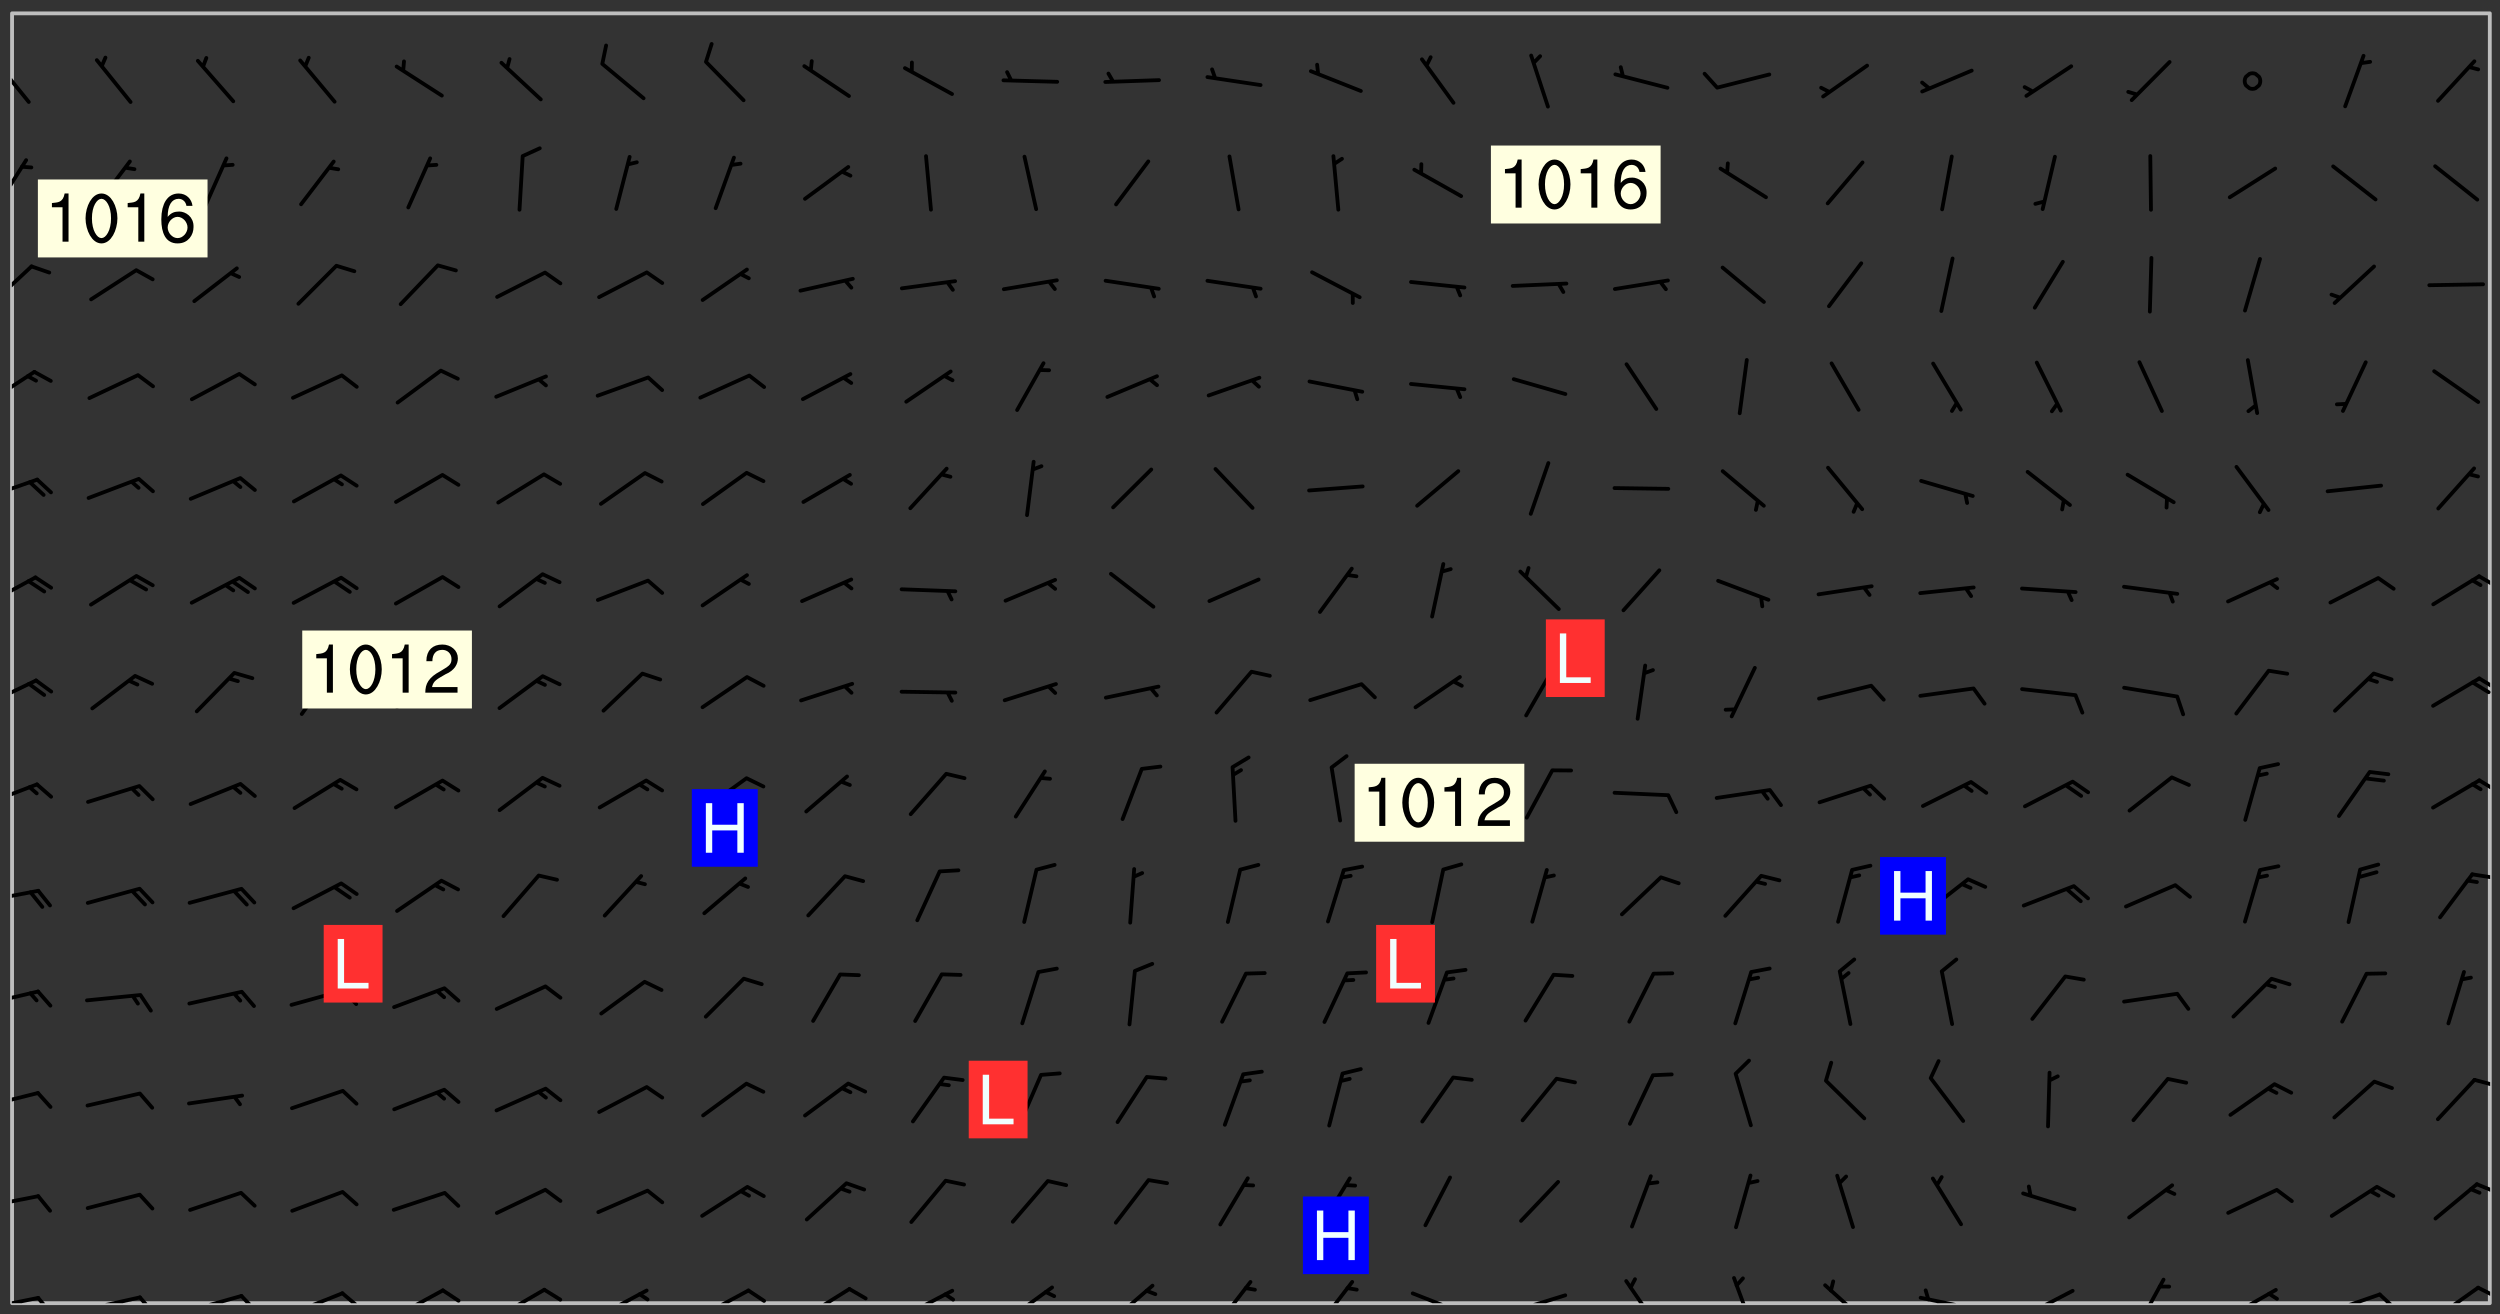 <svg xmlns="http://www.w3.org/2000/svg" role="img" xmlns:xlink="http://www.w3.org/1999/xlink" viewBox="142.45 309.95 326.84 171.84"><rect x="142.45" y="309.95" width="326.84" height="171.84" fill="#333333" stroke="none"/><defs><clipPath id="clip2"><path d="M 144 311.672 L 468 311.672 L 468 480.328 L 144 480.328 Z M 144 311.672"/></clipPath><clipPath id="clip3"><path d="M 144 479 L 148 479 L 148 480.328 L 144 480.328 Z M 144 479"/></clipPath><clipPath id="clip4"><path d="M 147 479 L 150 479 L 150 480.328 L 147 480.328 Z M 147 479"/></clipPath><clipPath id="clip5"><path d="M 153 479 L 161 479 L 161 480.328 L 153 480.328 Z M 153 479"/></clipPath><clipPath id="clip6"><path d="M 160 479 L 163 479 L 163 480.328 L 160 480.328 Z M 160 479"/></clipPath><clipPath id="clip7"><path d="M 166 479 L 175 479 L 175 480.328 L 166 480.328 Z M 166 479"/></clipPath><clipPath id="clip8"><path d="M 173 479 L 176 479 L 176 480.328 L 173 480.328 Z M 173 479"/></clipPath><clipPath id="clip9"><path d="M 180 478 L 188 478 L 188 480.328 L 180 480.328 Z M 180 478"/></clipPath><clipPath id="clip10"><path d="M 186 478 L 190 478 L 190 480.328 L 186 480.328 Z M 186 478"/></clipPath><clipPath id="clip11"><path d="M 193 478 L 201 478 L 201 480.328 L 193 480.328 Z M 193 478"/></clipPath><clipPath id="clip12"><path d="M 200 478 L 203 478 L 203 480.328 L 200 480.328 Z M 200 478"/></clipPath><clipPath id="clip13"><path d="M 207 478 L 214 478 L 214 480.328 L 207 480.328 Z M 207 478"/></clipPath><clipPath id="clip14"><path d="M 213 478 L 216 478 L 216 480.328 L 213 480.328 Z M 213 478"/></clipPath><clipPath id="clip15"><path d="M 220 478 L 228 478 L 228 480.328 L 220 480.328 Z M 220 478"/></clipPath><clipPath id="clip16"><path d="M 225 478 L 228 478 L 228 480.328 L 225 480.328 Z M 225 478"/></clipPath><clipPath id="clip17"><path d="M 233 478 L 241 478 L 241 480.328 L 233 480.328 Z M 233 478"/></clipPath><clipPath id="clip18"><path d="M 240 478 L 243 478 L 243 480.328 L 240 480.328 Z M 240 478"/></clipPath><clipPath id="clip19"><path d="M 247 478 L 254 478 L 254 480.328 L 247 480.328 Z M 247 478"/></clipPath><clipPath id="clip20"><path d="M 260 478 L 268 478 L 268 480.328 L 260 480.328 Z M 260 478"/></clipPath><clipPath id="clip21"><path d="M 265 478 L 268 478 L 268 480.328 L 265 480.328 Z M 265 478"/></clipPath><clipPath id="clip22"><path d="M 274 478 L 281 478 L 281 480.328 L 274 480.328 Z M 274 478"/></clipPath><clipPath id="clip23"><path d="M 287 477 L 294 477 L 294 480.328 L 287 480.328 Z M 287 477"/></clipPath><clipPath id="clip24"><path d="M 301 477 L 307 477 L 307 480.328 L 301 480.328 Z M 301 477"/></clipPath><clipPath id="clip25"><path d="M 314 477 L 320 477 L 320 480.328 L 314 480.328 Z M 314 477"/></clipPath><clipPath id="clip26"><path d="M 326 478 L 334 478 L 334 480.328 L 326 480.328 Z M 326 478"/></clipPath><clipPath id="clip27"><path d="M 340 479 L 348 479 L 348 480.328 L 340 480.328 Z M 340 479"/></clipPath><clipPath id="clip28"><path d="M 354 477 L 360 477 L 360 480.328 L 354 480.328 Z M 354 477"/></clipPath><clipPath id="clip29"><path d="M 368 476 L 372 476 L 372 480.328 L 368 480.328 Z M 368 476"/></clipPath><clipPath id="clip30"><path d="M 380 477 L 387 477 L 387 480.328 L 380 480.328 Z M 380 477"/></clipPath><clipPath id="clip31"><path d="M 393 479 L 401 479 L 401 480.328 L 393 480.328 Z M 393 479"/></clipPath><clipPath id="clip32"><path d="M 393 478 L 395 478 L 395 480.328 L 393 480.328 Z M 393 478"/></clipPath><clipPath id="clip33"><path d="M 406 478 L 414 478 L 414 480.328 L 406 480.328 Z M 406 478"/></clipPath><clipPath id="clip34"><path d="M 421 476 L 426 476 L 426 480.328 L 421 480.328 Z M 421 476"/></clipPath><clipPath id="clip35"><path d="M 433 478 L 441 478 L 441 480.328 L 433 480.328 Z M 433 478"/></clipPath><clipPath id="clip36"><path d="M 446 478 L 454 478 L 454 480.328 L 446 480.328 Z M 446 478"/></clipPath><clipPath id="clip37"><path d="M 453 478 L 456 478 L 456 480.328 L 453 480.328 Z M 453 478"/></clipPath><clipPath id="clip38"><path d="M 460 478 L 467 478 L 467 480.328 L 460 480.328 Z M 460 478"/></clipPath><clipPath id="clip39"><path d="M 466 478 L 468 478 L 468 480 L 466 480 Z M 466 478"/></clipPath><clipPath id="clip40"><path d="M 144 466 L 148 466 L 148 468 L 144 468 Z M 144 466"/></clipPath><clipPath id="clip41"><path d="M 466 464 L 468 464 L 468 466 L 466 466 Z M 466 464"/></clipPath><clipPath id="clip42"><path d="M 144 452 L 148 452 L 148 455 L 144 455 Z M 144 452"/></clipPath><clipPath id="clip43"><path d="M 465 450 L 468 450 L 468 453 L 465 453 Z M 465 450"/></clipPath><clipPath id="clip44"><path d="M 144 439 L 148 439 L 148 442 L 144 442 Z M 144 439"/></clipPath><clipPath id="clip45"><path d="M 144 426 L 148 426 L 148 428 L 144 428 Z M 144 426"/></clipPath><clipPath id="clip46"><path d="M 465 424 L 468 424 L 468 425 L 465 425 Z M 465 424"/></clipPath><clipPath id="clip47"><path d="M 144 412 L 148 412 L 148 416 L 144 416 Z M 144 412"/></clipPath><clipPath id="clip48"><path d="M 466 411 L 468 411 L 468 414 L 466 414 Z M 466 411"/></clipPath><clipPath id="clip49"><path d="M 144 398 L 148 398 L 148 403 L 144 403 Z M 144 398"/></clipPath><clipPath id="clip50"><path d="M 466 398 L 468 398 L 468 401 L 466 401 Z M 466 398"/></clipPath><clipPath id="clip51"><path d="M 465 398 L 468 398 L 468 401 L 465 401 Z M 465 398"/></clipPath><clipPath id="clip52"><path d="M 144 385 L 148 385 L 148 390 L 144 390 Z M 144 385"/></clipPath><clipPath id="clip53"><path d="M 466 385 L 468 385 L 468 387 L 466 387 Z M 466 385"/></clipPath><clipPath id="clip54"><path d="M 144 372 L 148 372 L 148 376 L 144 376 Z M 144 372"/></clipPath><clipPath id="clip55"><path d="M 144 358 L 148 358 L 148 363 L 144 363 Z M 144 358"/></clipPath><clipPath id="clip56"><path d="M 144 344 L 147 344 L 147 350 L 144 350 Z M 144 344"/></clipPath><clipPath id="clip57"><path d="M 144 330 L 147 330 L 147 338 L 144 338 Z M 144 330"/></clipPath><clipPath id="clip58"><path d="M 144 317 L 147 317 L 147 324 L 144 324 Z M 144 317"/></clipPath><g id="surface253" clip-path="url(#clip1)"><path fill="#fff" fill-opacity="0" fill-rule="evenodd" d="M 0 0 L 1000 0 L 1000 1000 L 0 1000 Z M 0 0"/><path fill="#d3d3d3" fill-opacity="0" fill-rule="evenodd" d="M162.152 355.867L161.918 356.16 161.977 356.395 162.094 356.566 162.27 356.801 162.562 357.148 162.676 357.207 162.793 357.035 162.852 356.801 163.027 356.625 163.492 356.449 164.191 356.449 164.426 356.742 164.715 357.559 164.773 357.734 164.949 357.965 165.301 358.199 166 358.898 166.172 359.074 166.406 359.422 166.641 359.832 166.93 360.414 167.34 360.879 167.57 361.113 167.805 361.289 167.922 361.52 168.098 361.812 168.27 362.977 168.27 363.211 168.328 363.5 168.387 363.617 168.504 363.734 168.852 364.145 168.969 364.316 169.145 364.492 169.32 364.727 169.438 364.898 169.609 365.25 169.668 365.484 169.902 365.891 170.137 365.832 169.961 366.008 169.902 366.938 169.32 366.938 169.086 366.824 168.738 366.938 168.621 367.055 168.562 367.348 168.504 367.523 168.387 367.695 167.922 367.988 167.863 368.223 167.805 368.336 167.805 368.98 167.863 369.152 167.863 369.562 167.922 369.621 167.922 370.027 167.98 370.434 168.098 370.609 168.156 370.668 168.387 371.309 168.328 371.602 168.328 372.301 168.27 372.883 168.27 373.117 168.211 373.348 168.156 373.699 168.156 375.621 168.211 375.738 168.637 375.738 168.27 375.855 168.246 376.207 169.137 377.375 170.879 377.914 172.219 378.273 172.219 378.812 172.309 379.621 172.844 380.336 174.363 380.605 175.254 380.52 175.344 381.684 175.879 381.863 177.039 381.684 179.094 380.699 180.254 380.336 182.133 380.16 183.828 379.98 183.648 380.699 182.133 380.785 180.883 380.875 180.078 381.145 179.004 381.953 179.273 382.672 179.809 383.57 179.629 384.195 179.363 385.004 179.629 386.082 180.254 386.98 181.059 387.16 182.309 386.98 182.043 387.703 182.141 388.207 182.195 388.5 182.195 388.672 182.254 388.965 182.254 389.371 182.43 389.488 182.781 389.605 183.188 389.605 183.48 389.43 183.594 389.312 183.652 389.195 183.77 388.965 183.828 388.789 184.18 388.324 184.41 388.148 184.586 388.09 184.762 388.148 184.82 388.324 184.938 389.312 184.992 389.781 185.051 389.953 185.168 390.188 185.344 390.246 186.16 390.305 186.449 390.305 186.566 390.539 186.625 390.945 186.684 391.297 186.684 392.402 186.801 392.695 186.918 393.043 187.207 393.742 187.383 394.094 187.965 394.848 188.316 395.023 188.488 395.082 188.957 395.316 189.598 395.781 189.945 396.016 190.238 396.191 190.531 396.246 190.762 396.309 191.578 396.656 191.871 396.832 191.984 397.004 192.336 397.355 192.453 397.531 192.977 398.172 192.977 398.461 193.035 398.812 193.035 399.16 193.094 399.512 193.152 399.801 193.27 399.859 193.441 399.918 193.617 399.918 194.199 400.152 194.375 400.27 194.551 400.559 194.727 400.793 194.84 401.027 195.133 401.258 195.25 401.375 195.25 401.785 195.309 401.84 195.598 402.074 195.832 402.191 195.891 402.309 196.008 402.48 196.066 402.598 196.297 402.832 196.355 403.008 196.59 403.066 196.707 403.125 196.59 403.238 196.531 403.355 196.531 403.473 196.414 403.766 196.297 404.055 196.297 404.637 196.473 404.754 196.59 404.812 196.648 404.93 196.766 405.047 196.879 405.105 197.055 405.453 197.113 405.805 197.172 406.211 197.172 406.387 197.113 406.562 196.996 407.262 196.996 407.434 197.113 407.609 197.406 407.902 197.812 407.902 197.988 408.02 198.105 408.191 198.223 408.484 198.223 408.719 197.695 408.719 197.465 408.484 197.23 408.484 197.055 408.543 196.996 409.242 197.055 409.59 197.172 409.766 197.348 410.176 197.465 410.406 197.754 410.875 197.93 410.93 198.453 410.93 198.688 410.988 199.445 411.629 199.504 411.922 199.504 412.156 199.562 412.215 199.793 412.562 199.793 412.914 199.676 413.086 199.676 413.379 199.969 413.668 200.262 413.844 200.434 413.902 200.727 414.078 201.02 414.195 201.602 414.602 201.891 414.836 202.184 415.012 202.402 415.172 202.418 415.184 202.648 415.359 203.289 415.883 203.465 416.117 203.582 416.293 203.758 416.469 203.871 416.641 203.871 417.281 203.988 417.457 204.457 417.574 205.039 417.691 205.273 417.75 205.504 417.863 205.797 417.98 205.91 418.039 206.496 418.391 206.785 418.562 206.961 418.625 207.137 418.68 207.312 418.738 208.012 419.09 208.301 419.266 208.535 419.32 208.824 419.496 209.059 419.613 209.699 420.02 209.992 420.137 210.164 420.195 210.398 420.254 210.809 420.312 211.039 420.371 211.273 420.488 211.332 420.66 210.922 420.836 211.391 420.895 211.449 421.188 211.562 421.422 211.738 421.477 211.973 421.535 212.148 421.594 212.555 421.711 213.195 421.945 213.312 422.117 213.371 422.352 213.371 422.527 213.312 422.645 213.254 423.051 213.488 423.285 213.605 423.344 213.953 423.461 214.594 423.691 214.77 423.809 215.059 423.926 215.234 424.102 215.469 424.566 216.051 425.672 216.227 425.848 216.574 426.023 216.75 426.141 217.102 426.258 218.148 426.781 218.383 426.84 218.848 426.953 219.141 427.012 219.605 427.188 220.363 427.77 220.598 428.004 220.945 428.469 221.121 428.645 221.41 428.879 222.227 429.578 222.52 429.754 222.809 430.043 223.102 430.219 223.395 430.508 224.09 431.148 224.266 431.324 224.559 431.559 224.848 431.793 225.316 432.082 225.957 432.664 226.305 432.898 226.539 433.191 226.887 433.539 227.238 434.004 228.172 434.996 228.52 435.402 228.637 435.578 228.871 435.637 228.984 435.754 229.629 435.93 229.859 436.043 230.094 436.102 230.387 436.277 230.617 436.395 231.551 437.094 231.957 437.5 232.191 437.676 232.598 437.852 232.832 437.969 233.648 438.316 233.996 438.551 234.23 438.668 234.523 438.957 234.754 439.074 235.512 439.426 235.863 439.598 236.094 439.656 236.387 439.773 236.621 439.832 237.492 440.008 238.309 440.008 238.777 440.238 238.949 440.297 239.824 440.996 240.289 441.113 240.582 441.172 240.758 441.23 240.988 441.289 241.457 441.348 241.805 441.406 242.156 441.465 242.562 441.523 242.855 441.523 243.027 441.582 243.027 441.812 243.203 441.988 243.496 441.988 243.844 442.047 244.195 442.105 244.895 442.223 245.535 442.223 246 441.988 246.293 441.812 246.465 441.695 246.875 441.523 247.164 441.348 248.098 440.883 248.566 440.59 249.09 440.297 249.555 440.125 250.02 439.949 251.07 439.484 251.359 439.367 251.77 439.25 252.059 439.133 252.586 438.957 254.102 438.258 254.684 437.91 254.973 437.852 255.266 437.793 255.613 437.676 256.488 437.445 256.84 437.328 256.953 437.328 257.188 437.27 258.062 437.035 258.297 436.977 259.109 436.977 259.461 436.918 260.277 436.801 260.449 436.742 260.801 436.688 261.094 436.629 261.324 436.57 262.141 436.395 262.316 436.336 262.664 436.336 262.898 436.277 263.363 436.16 264.121 435.988 264.355 435.93 264.703 435.93 265.113 435.812 265.402 435.754 266.688 435.695 266.977 435.695 267.387 435.637 267.617 435.578 267.793 435.578 268.668 435.461 269.074 435.461 269.484 435.344 269.832 435.344 270.184 435.23 271.055 435.172 272.805 435.172 273.852 435.461 274.262 435.578 274.551 435.695 274.902 435.812 275.191 435.93 276.242 436.102 276.531 436.16 276.824 436.16 277.117 436.219 277.289 436.277 277.699 436.336 277.871 436.395 277.988 436.453 278.105 436.453 278.223 436.512 278.574 436.57 278.688 436.57 279.098 436.637 281.02 437.031 282.945 437.426 284.465 437.875 286.16 438.594 288.305 439.398 289.91 438.68 291.34 437.875 292.5 436.797 293.75 436.348 296.785 435.629 298.66 435.27 300.805 433.922 303.039 432.668 305.539 431.41 307.234 430.961 309.02 430.781 310.18 430.512 310.805 431.051 312.145 430.781 312.859 429.793 313.844 428.449 314.289 428.27 315.094 427.91 316.969 427.371 318.754 426.922 320.004 426.652 321.164 426.562 322.863 426.473 324.824 426.203 326.074 426.113 326.613 426.113 327.238 426.023 328.129 426.023 330.273 425.844 332.684 425.664 335.273 425.574 336.969 425.754 338.578 425.844 340.008 426.203 341.168 426.922 343.043 427.91 344.203 429.438 344.469 430.152 345.098 430.242 345.453 431.141 345.988 431.68 346.523 433.207 347.598 433.566 348.133 433.566 347.328 434.102 347.418 435.809 348.133 438.504 349.023 439.309 349.918 440.297 350.633 441.555 352.418 442.094 353.938 441.914 354.293 443.258 355.902 442.453 356.883 441.914 357.152 442.184 357.469 441.969 357.688 441.824 358.488 442.273 358.938 441.914 359.293 441.914 359.828 441.645 360.367 440.926 360.902 440.656 361.527 439.668 362.688 440.117 363.527 440.488 364.922 441.105 366.617 440.926 368.223 440.926 370.008 441.016 370.188 439.309 370.723 437.965 371.527 438.234 372.02 439.082 372.422 439.488 372.332 440.027 372.332 440.387 373.047 440.836 373.758 440.566 375.188 440.566 375.547 441.555 375.992 442.812 376.707 444.156 377.957 444.785 379.652 445.414 380.367 445.234 380.547 444.695 381.527 444.605 381.977 444.965 382.062 446.223 381.797 446.852 381.262 447.031 381.262 447.57 381.977 448.555 382.242 449.094 383.227 450.082 384.027 451.16 383.762 451.52 383.672 452.418 383.047 454.75 382.691 456.816 382.602 458.609 382.422 459.328 382.332 459.867 382.332 461.305 381.352 463.188 380.992 464.895 380.457 465.793 379.652 466.961 379.387 467.5 381.441 468.754 381.527 469.113 381.172 469.652 381.082 469.473 381.082 470.281 381.172 471.719 380.727 472.434 379.652 472.527 379.387 473.242 379.922 474.141 380.727 474.859 381.887 475.668 383.227 475.938 383.672 476.297 383.316 476.746 381.527 476.656 380.277 476.207 379.562 475.488 378.938 475.398 378.762 478.988 378.574 480.297 467.934 480.297 467.934 311.703 412.664 311.703 412.664 360.785 413.426 360.91 416.715 361.453 418.738 364.289 418.738 367.043 421.09 367.375 423.438 367.707 427.488 367.707 426.109 371.867 424.086 372.574 422.062 373.277 421.52 373.621 418.926 375.238 418.738 375.355 416.715 373.277 415.984 370.535 413.312 368.457 411.938 364.957 411.871 364.875 409.914 362.203 412.664 360.785 412.664 311.703 294.422 311.703 294.422 403.117 294.539 403.148 294.672 403.16 294.746 403.234 294.852 403.281 294.941 403.34 295.027 403.398 295.117 403.457 295.414 403.754 295.473 403.844 295.504 403.961 295.531 404.078 295.547 404.215 295.516 404.332 295.457 404.422 295.398 404.508 295.355 404.613 295.309 404.715 295.281 404.836 295.281 404.98 295.457 405.25 295.605 405.398 295.68 405.484 295.754 405.559 295.797 405.664 295.859 405.754 295.918 405.84 295.961 405.945 296.02 406.035 296.066 406.137 296.109 406.242 296.168 406.328 296.285 406.508 296.359 406.582 296.422 406.668 296.48 406.758 296.523 406.863 296.582 406.953 296.641 407.039 296.703 407.129 296.762 407.219 296.805 407.32 296.922 407.5 296.996 407.574 297.055 407.66 297.129 407.734 297.219 407.793 297.324 407.84 297.473 407.84 297.605 407.824 297.738 407.84 297.84 407.793 297.914 407.719 297.961 407.617 297.945 407.484 297.945 407.336 297.898 407.23 297.871 407.113 297.824 407.012 297.797 406.891 297.754 406.789 297.691 406.699 297.648 406.598 297.605 406.492 297.574 406.375 297.559 406.242 297.547 406.105 297.633 406.047 297.691 405.961 297.812 405.93 297.855 406.035 297.871 406.168 297.871 406.285 297.93 406.387 297.988 406.477 298.078 406.535 298.227 406.684 298.285 406.773 298.328 406.879 298.316 406.98 298.402 407.039 298.508 407.086 298.594 407.145 298.684 407.203 298.758 407.277 298.641 407.305 298.535 407.352 298.449 407.41 298.375 407.484 298.316 407.574 298.254 407.66 298.227 407.781 298.18 407.883 298.137 407.988 298.105 408.105 298.094 408.238 298.078 408.371 298.078 408.52 298.105 408.637 298.152 408.742 298.195 408.844 298.254 408.934 298.328 409.008 298.418 409.066 298.492 409.141 298.582 409.199 298.641 409.289 298.684 409.395 298.73 409.496 298.848 409.527 298.98 409.543 299.129 409.543 299.246 409.512 299.352 409.555 299.395 409.66 299.441 409.762 299.469 409.883 299.5 410 299.527 410.117 299.559 410.238 299.586 410.355 299.691 410.398 299.793 410.445 299.926 410.43 300.074 410.578 300.137 410.664 300.211 410.738 300.281 410.812 300.371 410.875 300.477 410.918 300.578 410.961 300.695 410.992 300.832 411.008 300.949 410.977 301.023 410.902 301.051 410.785 301.039 410.652 301.008 410.531 300.98 410.414 301.023 410.309 301.141 410.309 301.23 410.371 301.348 410.398 301.496 410.398 301.629 410.414 301.777 410.414 301.91 410.43 302.043 410.414 302.191 410.414 302.324 410.398 302.457 410.387 302.594 410.398 302.711 410.371 302.844 410.355 303.035 410.297 302.977 410.473 302.961 410.605 302.934 410.727 302.918 410.859 302.859 410.945 302.727 410.961 302.621 411.008 302.516 411.051 302.398 411.082 302.281 411.109 302.016 411.141 301.867 411.141 301.734 411.156 301.66 411.23 301.719 411.316 301.867 411.465 301.984 411.645 302.059 411.715 302.148 411.777 302.238 411.836 302.324 411.895 302.414 411.953 302.516 411.996 302.621 412.059 302.727 412.102 302.812 412.16 302.918 412.207 303.02 412.25 303.199 412.367 303.258 412.457 303.215 412.559 303.168 412.664 303.184 412.797 303.406 413.02 303.465 413.109 303.508 413.211 303.539 413.332 303.582 413.434 303.598 413.566 303.629 413.684 303.641 413.82 303.672 413.938 303.82 414.086 303.922 414.129 304.027 414.172 304.145 414.203 304.277 414.219 304.414 414.234 304.531 414.234 304.648 414.203 304.738 414.145 304.781 414.039 304.828 413.938 304.871 413.832 304.902 413.715 304.914 413.582 304.914 413.434 304.902 413.301 304.887 413.168 304.855 413.051 304.812 412.945 304.766 412.84 304.723 412.738 304.68 412.633 304.664 412.5 304.68 412.367 304.707 412.25 304.738 412.133 304.766 412.012 304.812 411.91 304.902 411.852 304.988 411.789 305.062 411.715 305.152 411.656 305.375 411.434 305.434 411.348 305.508 411.273 305.625 411.094 305.684 411.008 305.684 410.859 305.609 410.785 305.508 410.738 305.402 410.695 305.301 410.652 305.242 410.562 305.195 410.457 305.168 410.34 305.258 410.281 305.375 410.25 305.477 410.207 305.656 410.09 305.805 409.941 305.816 409.809 305.805 409.703 305.715 409.645 305.582 409.66 305.434 409.66 305.301 409.676 305.168 409.66 305.047 409.629 304.961 409.57 304.887 409.496 304.828 409.406 304.766 409.32 304.648 409.141 304.59 409.055 304.621 408.934 304.707 408.875 304.828 408.844 304.887 408.758 304.887 408.637 304.855 408.52 304.797 408.43 304.738 408.344 304.691 408.238 304.664 408.121 304.648 407.988 304.707 407.898 304.781 407.824 304.871 407.766 304.988 407.586 305.062 407.512 305.121 407.426 305.27 407.277 305.391 407.246 305.523 407.23 305.656 407.246 305.73 407.32 305.773 407.426 305.789 407.559 305.758 407.676 305.641 407.707 305.508 407.719 305.359 407.867 305.316 407.973 305.27 408.074 305.242 408.195 305.211 408.312 305.211 408.461 305.242 408.578 305.285 408.684 305.344 408.773 305.418 408.844 305.492 408.918 305.609 408.949 305.73 408.977 305.848 408.949 305.98 408.934 306.098 408.934 306.188 408.992 306.262 409.066 306.309 409.172 306.367 409.258 306.469 409.305 306.602 409.32 306.707 409.363 306.793 409.422 306.781 409.527 306.707 409.602 306.527 409.719 306.469 409.809 306.379 409.867 306.309 409.941 306.234 410.016 306.172 410.105 306.145 410.223 306.129 410.355 306.145 410.488 306.129 410.621 306.129 410.77 306.145 410.902 306.172 411.02 306.203 411.141 306.277 411.215 306.367 411.273 306.453 411.332 306.543 411.391 306.66 411.422 306.66 411.508 306.559 411.555 306.469 411.613 306.203 411.645 306.086 411.672 305.938 411.672 305.832 411.715 305.73 411.762 305.672 411.852 305.609 412.086 305.598 412.219 305.566 412.34 305.551 412.473 305.551 412.766 305.539 412.898 305.551 413.035 305.566 413.168 305.699 413.184 305.832 413.195 305.953 413.227 306.039 413.285 306.113 413.359 306.16 413.465 306.203 413.566 306.219 413.699 306.219 414.145 306.203 414.277 306.203 414.723 306.234 414.988 306.262 415.105 306.277 415.238 306.309 415.355 306.395 415.566 306.426 415.832 306.426 415.98 306.395 416.098 306.367 416.215 306.336 416.336 306.309 416.453 306.277 416.57 306.246 416.691 306.234 416.824 306.219 416.957 306.309 417.016 306.426 416.984 306.527 417 306.574 417.105 306.543 417.371 306.543 417.812 306.5 417.918 306.453 418.023 306.41 418.125 306.367 418.23 306.309 418.316 306.277 418.438 306.234 418.555 306.203 418.672 306.188 418.805 306.203 418.938 306.262 419.027 306.367 419.074 306.453 419.133 306.512 419.219 306.5 419.355 306.469 419.473 306.426 419.574 306.426 420.02 306.41 420.152 306.41 420.301 306.379 420.418 306.336 420.523 306.309 420.641 306.262 420.746 306.219 420.848 306.188 420.969 306.16 421.086 306.129 421.219 306.098 421.336 306.07 421.453 306.027 421.559 305.996 421.676 305.965 421.797 305.953 421.93 305.938 422.062 305.938 422.359 305.965 422.477 305.965 422.625 306.012 423.023 306.039 423.141 306.098 423.23 306.219 423.262 306.367 423.262 306.5 423.246 306.559 423.336 306.559 423.453 306.5 423.543 306.41 423.602 306.309 423.645 306.203 423.691 306.113 423.75 306.027 423.809 305.891 423.824 305.773 423.793 305.641 423.777 305.539 423.824 305.477 423.91 305.465 424.047 305.449 424.18 305.418 424.297 305.391 424.414 305.375 424.547 305.344 424.668 305.344 424.965 305.359 425.098 305.391 425.215 305.391 425.363 305.402 425.496 305.402 425.645 305.375 425.762 305.328 425.863 305.301 425.984 305.27 426.102 305.211 426.191 305.137 426.266 305.035 426.309 304.93 426.355 304.812 426.383 304.691 426.414 304.59 426.367 304.648 426.281 304.754 426.234 304.781 426.117 304.812 426 304.84 425.879 304.871 425.762 304.871 425.613 304.887 425.48 304.855 425.363 304.812 425.258 304.707 425.273 304.633 425.348 304.531 425.391 304.441 425.453 304.367 425.527 304.324 425.629 304.309 425.762 304.277 425.879 304.25 426 304.219 426.117 304.191 426.234 304.16 426.355 304.133 426.473 304.102 426.59 304.059 426.695 303.969 426.754 303.879 426.754 303.762 426.723 303.73 426.637 303.746 426.5 303.715 426.383 303.715 426.234 303.703 426.102 303.703 425.953 303.641 425.719 303.613 425.598 303.57 425.496 303.523 425.391 303.465 425.305 303.406 425.215 303.363 425.109 303.301 425.023 303.152 424.875 303.082 424.801 302.977 424.754 302.871 424.711 302.77 424.668 302.473 424.371 302.383 424.297 302.297 424.238 302.191 424.195 302.102 424.133 302.016 424.074 301.91 424.031 301.82 423.973 301.734 423.91 301.66 423.84 301.555 423.793 301.469 423.734 301.363 423.691 301.273 423.629 301.172 423.586 301.066 423.543 300.98 423.484 300.875 423.438 300.77 423.395 300.668 423.348 300.578 423.289 300.477 423.246 300.371 423.203 300.281 423.141 300.164 423.113 300.031 423.098 299.898 423.113 299.75 423.113 299.617 423.129 299.5 423.098 299.41 423.039 299.336 422.965 299.246 422.906 299.145 422.859 298.996 422.859 298.875 422.832 298.773 422.789 298.699 422.715 298.582 422.535 298.492 422.477 298.391 422.434 298.301 422.371 298.195 422.328 298.105 422.27 298.02 422.211 297.914 422.164 297.855 422.078 297.797 421.988 297.754 421.883 297.707 421.781 297.633 421.707 297.547 421.648 297.473 421.574 297.383 421.516 297.16 421.293 297.117 421.188 297.086 420.922 297.191 420.879 297.336 420.879 297.441 420.922 297.516 420.996 297.605 421.055 297.691 421.113 297.797 421.16 297.887 421.219 298.035 421.367 298.105 421.441 298.254 421.59 298.316 421.676 298.391 421.75 298.477 421.809 298.551 421.883 298.641 421.945 298.73 422.004 298.816 422.062 299.086 422.238 299.188 422.285 299.293 422.328 299.395 422.371 299.441 422.297 299.5 422.211 299.574 422.137 299.645 422.062 299.75 422.105 299.824 422.18 299.883 422.27 299.926 422.371 299.973 422.477 300.016 422.582 300.137 422.609 300.254 422.582 300.328 422.492 300.371 422.387 300.43 422.297 300.504 422.223 300.609 422.18 300.727 422.152 300.859 422.164 300.949 422.223 301.098 422.371 301.156 422.461 301.199 422.566 301.246 422.668 301.289 422.773 301.332 422.875 301.438 422.922 301.543 422.965 301.676 422.98 301.762 422.922 301.82 422.832 301.895 422.758 302 422.715 302.117 422.742 302.223 422.789 302.324 422.832 302.43 422.875 302.531 422.922 302.711 423.039 302.711 423.156 302.695 423.289 302.711 423.422 302.727 423.559 302.785 423.645 302.887 423.691 303.008 423.719 303.125 423.75 303.273 423.75 303.391 423.719 303.449 423.629 303.629 423.512 303.688 423.422 303.762 423.348 303.82 423.262 303.938 423.082 304.117 422.965 304.234 422.996 304.324 423.055 304.367 423.129 304.352 423.262 304.352 423.379 304.441 423.438 304.59 423.438 304.723 423.422 304.855 423.41 305.121 423.379 305.227 423.336 305.344 423.305 305.465 423.277 305.539 423.203 305.609 423.129 305.672 423.039 305.656 422.934 305.609 422.832 305.508 422.789 305.402 422.773 305.285 422.801 305.02 422.832 304.871 422.832 304.797 422.758 304.707 422.699 304.59 422.668 304.473 422.641 304.34 422.625 304.191 422.625 304.059 422.641 303.762 422.641 303.656 422.594 303.508 422.445 303.465 422.344 303.406 422.254 303.629 422.031 303.715 421.973 303.82 421.93 303.938 421.898 304.07 421.883 304.203 421.898 304.34 421.914 304.441 421.957 304.574 421.945 304.664 421.883 304.766 421.84 304.828 421.75 304.781 421.648 304.691 421.59 304.574 421.559 304.473 421.516 304.414 421.426 304.352 421.336 304.352 421.219 304.367 421.086 304.473 421.039 304.547 420.969 304.547 420.848 304.457 420.789 304.426 420.672 304.516 420.613 304.59 420.539 304.633 420.434 304.691 420.344 304.738 420.242 304.754 420.109 304.754 419.961 304.707 419.855 304.664 419.754 304.574 419.695 304.441 419.68 304.34 419.637 304.203 419.621 304.086 419.59 303.641 419.59 303.508 419.574 303.375 419.562 303.242 419.547 303.125 419.516 302.977 419.516 302.844 419.5 302.711 419.488 302.445 419.457 302.324 419.414 302.238 419.355 302.164 419.281 302.164 419.133 302.176 419 302.281 418.953 302.383 418.91 302.516 418.895 302.668 418.895 302.801 418.879 303.094 418.879 303.215 418.91 303.316 418.953 303.406 419.012 303.641 419.074 303.762 419.027 303.852 418.969 303.953 418.926 304.086 418.91 304.191 418.953 304.293 419 304.426 419.012 304.547 418.984 304.691 418.984 304.812 418.953 304.93 418.926 305.035 418.879 305.109 418.805 305.195 418.746 305.344 418.598 305.402 418.512 305.449 418.406 305.477 418.289 305.492 418.184 305.391 418.141 305.301 418.082 305.184 418.051 305.078 418.008 304.988 417.945 304.914 417.859 304.84 417.785 304.738 417.742 304.633 417.695 304.531 417.652 304.473 417.562 304.426 417.461 304.34 417.25 304.277 417.164 304.219 417.074 304.145 417 304.059 416.941 303.789 416.941 303.672 416.973 303.582 417.031 303.48 417.074 303.348 417.09 303.242 417.074 303.215 416.957 303.152 416.867 303.035 416.836 302.934 416.793 302.785 416.645 302.754 416.527 302.738 416.422 302.812 416.348 302.992 416.23 303.109 416.203 303.227 416.172 303.363 416.188 303.465 416.23 303.57 416.273 303.672 416.32 303.777 416.363 303.895 416.395 304.027 416.41 304.145 416.438 304.277 416.453 304.383 416.438 304.473 416.379 304.398 416.305 304.293 416.262 304.219 416.188 304.145 416.098 303.996 415.949 303.91 415.891 303.82 415.832 303.746 415.758 303.656 415.699 303.555 415.652 303.434 415.625 303.332 415.578 303.227 415.535 303.109 415.504 303.008 415.461 302.887 415.43 302.738 415.43 302.621 415.461 302.516 415.504 302.43 415.566 302.25 415.684 302.164 415.742 302.074 415.801 301.969 415.848 301.883 415.906 301.777 415.949 301.676 415.992 301.57 416.039 301.496 416.113 301.438 416.203 301.379 416.289 301.332 416.395 301.273 416.48 301.199 416.555 301.066 416.543 300.949 416.512 300.832 416.512 300.758 416.586 300.668 416.645 300.594 416.719 300.504 416.777 300.418 416.836 300.312 416.883 300.211 416.926 300.074 416.941 299.973 416.898 299.824 416.75 299.719 416.703 299.633 416.703 299.527 416.75 299.426 416.793 299.305 416.824 299.188 416.793 299.113 416.719 299.113 416.602 299.145 416.48 299.219 416.41 299.277 416.32 299.352 416.246 299.469 416.215 299.574 416.172 299.867 416.172 300 416.156 300.137 416.141 300.238 416.098 300.328 416.039 300.43 415.992 300.52 415.934 300.652 415.922 300.742 415.98 300.875 415.992 300.965 415.934 301.051 415.875 301.156 415.832 301.246 415.773 301.332 415.711 301.422 415.652 301.57 415.504 301.629 415.418 301.688 415.328 301.793 415.285 301.926 415.27 302.043 415.297 302.164 415.328 302.223 415.27 302.281 415.18 302.312 414.914 302.34 414.797 302.445 414.809 302.578 414.824 302.68 414.781 302.77 414.723 302.828 414.633 302.902 414.559 302.961 414.469 303.008 414.367 303.02 414.234 303.008 414.102 302.961 413.996 302.812 413.848 302.754 413.758 302.695 413.672 302.652 413.566 302.652 413.121 302.668 412.988 302.668 412.84 302.68 412.707 302.621 412.648 302.531 412.707 302.43 412.664 302.25 412.547 302.164 412.488 302.102 412.398 302.043 412.309 301.969 412.234 301.883 412.176 301.762 412.207 301.66 412.219 301.555 412.266 301.469 412.324 301.363 412.367 301.215 412.516 301.125 412.574 301.039 412.633 300.949 412.695 300.844 412.738 300.711 412.754 300.711 412.633 300.816 412.59 300.934 412.559 301.008 412.488 301.051 412.383 301.051 412.234 301.023 412.117 300.875 411.969 300.742 411.953 300.594 411.953 300.477 411.984 300.371 412.027 300.27 412.07 300.18 412.133 300.062 412.16 299.988 412.086 300 411.953 299.957 411.852 299.914 411.746 299.824 411.688 299.707 411.715 299.586 411.746 299.469 411.777 299.367 411.82 299.246 411.852 299.145 411.895 299.039 411.938 298.949 411.996 298.848 412.012 298.848 411.895 298.863 411.762 298.805 411.672 298.73 411.715 298.582 411.863 298.523 411.953 298.449 412.027 298.402 412.133 298.359 412.234 298.285 412.309 298.227 412.398 298.152 412.473 298.094 412.559 298.02 412.633 297.93 412.695 297.855 412.766 297.781 412.84 297.68 412.855 297.547 412.871 297.441 412.828 297.441 412.707 297.59 412.559 297.633 412.457 297.691 412.367 297.738 412.266 297.781 412.16 297.84 412.07 297.871 411.953 297.914 411.852 297.945 411.73 297.973 411.613 298.02 411.508 298.062 411.406 298.105 411.301 298.18 411.23 298.27 411.168 298.359 411.109 298.461 411.066 298.758 411.066 299.023 411.035 299.129 410.992 299.055 410.918 298.938 410.887 298.832 410.844 298.742 410.785 298.641 410.738 298.551 410.68 298.449 410.637 298.344 410.594 298.254 410.531 298.168 410.473 298.062 410.43 297.961 410.387 297.84 410.355 297.723 410.324 297.621 410.281 297.5 410.25 297.398 410.207 297.309 410.148 297.266 410.043 297.25 409.91 297.352 409.867 297.484 409.852 297.621 409.867 297.754 409.852 297.855 409.809 297.914 409.719 297.93 409.613 297.84 409.555 297.766 409.48 297.664 409.438 297.574 409.379 297.426 409.23 297.383 409.125 297.367 408.992 297.367 408.699 297.309 408.609 297.219 408.551 297.145 408.477 297.102 408.371 297.07 408.254 297.012 408.164 296.938 408.09 296.82 408.062 296.746 407.988 296.656 407.93 296.566 407.867 296.48 407.809 296.406 407.734 296.348 407.648 296.301 407.543 296.215 407.484 296.066 407.336 295.871 407.277 295.738 407.293 295.637 407.336 295.562 407.41 295.516 407.512 295.473 407.617 295.414 407.707 295.355 407.793 295.059 408.09 294.969 408.148 294.883 408.148 294.82 408.062 294.777 407.957 294.809 407.84 294.867 407.75 294.895 407.633 294.883 407.5 294.793 407.438 294.688 407.484 294.57 407.512 294.453 407.543 294.184 407.719 294.082 407.766 293.965 407.793 293.859 407.84 293.77 407.898 293.668 407.941 293.609 407.855 293.562 407.75 293.578 407.617 293.625 407.512 293.695 407.438 293.77 407.367 293.828 407.277 293.828 407.129 293.785 407.023 293.547 407.023 293.445 407.07 293.414 407.188 293.387 407.305 293.355 407.426 293.281 407.469 293.148 407.484 293.074 407.438 293.031 407.336 292.988 407.23 292.941 407.129 292.898 407.023 292.777 407.055 292.676 407.098 292.543 407.113 292.426 407.145 292.32 407.188 292.23 407.246 292.129 407.293 292.008 407.32 291.875 407.336 291.773 407.293 291.715 407.203 291.668 407.098 291.625 406.996 291.582 406.891 291.582 406.773 291.641 406.684 291.727 406.625 291.906 406.508 292.008 406.461 292.113 406.418 292.219 406.359 292.32 406.316 292.41 406.254 292.512 406.211 292.617 406.152 292.719 406.105 292.809 406.047 292.914 406.004 293.016 405.961 293.105 405.898 293.207 405.855 293.344 405.84 293.461 405.871 293.562 405.914 293.684 405.945 293.785 405.988 293.891 406.035 293.992 406.078 294.098 406.121 294.199 406.168 294.305 406.211 294.406 406.254 294.512 406.301 294.598 406.359 294.703 406.402 294.82 406.434 294.926 406.477 295.027 406.523 295.117 406.582 295.223 406.625 295.324 406.668 295.43 406.715 295.547 406.742 295.648 406.789 295.77 406.816 295.918 406.816 296.004 406.758 296.02 406.656 296.078 406.566 296.051 406.449 295.977 406.375 295.859 406.195 295.785 406.121 295.695 406.047 295.516 405.93 295.43 405.871 295.324 405.828 295.223 405.781 294.953 405.605 294.895 405.516 294.82 405.441 294.762 405.352 294.719 405.25 294.688 405.133 294.672 404.996 294.672 404.434 294.66 404.301 294.645 404.168 294.613 404.051 294.598 403.918 294.586 403.785 294.555 403.664 294.332 403.441 294.273 403.355 294.258 403.25 294.289 403.133 294.422 403.117 294.422 311.703 172.992 311.703 172.992 313.156 172.934 313.391 172.582 314.441 172.41 314.965 172.293 315.312 172.117 315.723 172 315.895 171.766 316.188 171.535 316.246 171.184 316.246 171.066 316.305 170.836 316.711 170.836 317.004 170.953 317.18 171.184 317.41 171.301 317.645 171.941 318.402 172.234 318.867 172.41 319.102 172.641 319.453 172.875 319.801 173.516 320.617 173.691 321.082 173.863 321.492 173.98 322.188 174.156 322.656 174.273 324.055 174.332 324.52 174.332 325.395 174.449 326.441 174.449 331.223 174.391 331.688 174.039 332.969 173.863 333.492 173.75 333.902 173.398 334.832 172.934 336 172.699 336.582 172.582 336.758 172.41 337.105 172.234 337.512 171.883 338.328 171.824 338.621 171.711 338.914 171.594 339.203 171.535 339.379 171.418 340.254 171.359 340.66 171.301 340.777 171.242 340.953 171.184 341.125 170.953 341.652 170.836 341.824 170.836 342.059 170.719 342.293 170.66 342.465 170.484 343.051 170.484 343.34 170.426 343.516 170.426 343.809 170.367 343.922 170.309 344.449 170.309 344.621 170.254 344.855 170.254 347.477 170.078 348.293 169.961 348.469 169.785 348.703 169.668 348.875 169.555 349.109 168.969 350.043 168.738 350.332 168.445 350.797 168.27 351.031 167.98 351.383 167.629 352.082 167.516 352.312 167.34 352.723 167.164 352.953 166.758 353.48 165.941 354.18 165.648 354.352 165.359 354.586 165.184 354.703 165.008 354.879 164.484 355.285 163.957 355.461 163.785 355.637 163.551 355.691 162.91 355.867 162.152 355.867M174.363 386.891L173.289 387.34 173.648 388.234 174.898 387.52 175.344 386.98 174.363 386.891"/><path fill="#d3d3d3" fill-opacity="0" fill-rule="evenodd" d="M201.508 416.598L200.613 416.598 201.062 417.227 202.043 417.586 202.848 417.496 203.293 416.508 203.117 416.598 202.402 416.242 201.508 416.598M356.129 475.668L356.07 475.145 356.07 474.852 356.184 474.559 356.242 474.328 356.711 473.859 356.824 473.859 356.941 473.746 357.059 473.688 357.234 473.688 357.469 473.629 357.816 473.629 358.051 473.688 358.168 473.746 358.398 473.918 358.457 474.094 358.574 474.676 358.574 474.969 358.457 475.145 358.285 475.434 358.109 475.609 357.582 476.133 357.352 476.367 357.234 476.426 357.059 476.426 356.941 476.367 356.535 476.074 356.359 475.957 356.242 475.898 356.184 475.785 356.129 475.668M362.77 464.711L362.711 464.539 362.711 463.43 362.77 463.258 362.945 463.199 363.117 463.141 363.293 463.141 363.527 463.082 363.645 463.141 363.703 463.84 363.645 464.012 363.527 464.188 363.41 464.246 363.176 464.77 363.062 464.828 362.828 464.828 362.77 464.711M372.383 450.32L372.266 450.145 372.266 449.445 372.559 448.57 372.676 448.398 372.852 448.047 372.965 447.816 373.082 447.523 373.434 446.766 373.551 446.535 373.723 446.301 373.898 446.301 374.016 446.242 374.656 446.242 374.773 446.301 375.008 446.535 375.18 446.648 375.531 446.941 375.648 447.059 375.762 447.234 375.762 447.348 375.879 447.406 375.996 447.523 375.996 448.223 375.938 448.398 375.938 448.629 375.879 448.805 375.531 449.855 375.414 450.086 375.297 450.32 375.18 450.379 374.949 450.613 374.309 450.902 373.434 450.902 373.023 450.785 372.383 450.32"/><path fill="none" stroke="#bebebe" stroke-linecap="round" stroke-linejoin="round" stroke-miterlimit="10" stroke-width=".5" d="M 431.957 354.305 L 108.027 354.305 L 108.027 185.68 L 431.957 185.68 L 431.957 354.305" transform="matrix(1 0 0 -1 36 666)"/><g clip-path="url(#clip2)"><path fill="#fff" fill-opacity="0" fill-rule="evenodd" d="M 144 311.672 L 144 480.328 L 468 480.328 L 468 311.672 L 144 311.672"/></g><g clip-path="url(#clip3)"><path fill="none" stroke="#000" stroke-linecap="round" stroke-linejoin="round" stroke-miterlimit="10" stroke-width=".5" d="M 111.445 186.367 L 104.555 184.977" transform="matrix(1 0 0 -1 36 666)"/></g><g clip-path="url(#clip4)"><path fill="none" stroke="#000" stroke-linecap="round" stroke-linejoin="round" stroke-miterlimit="10" stroke-width=".5" d="M 111.445 186.367 L 113 184.469" transform="matrix(1 0 0 -1 36 666)"/></g><g clip-path="url(#clip5)"><path fill="none" stroke="#000" stroke-linecap="round" stroke-linejoin="round" stroke-miterlimit="10" stroke-width=".5" d="M 124.746 186.434 L 117.887 184.906" transform="matrix(1 0 0 -1 36 666)"/></g><g clip-path="url(#clip6)"><path fill="none" stroke="#000" stroke-linecap="round" stroke-linejoin="round" stroke-miterlimit="10" stroke-width=".5" d="M 124.746 186.434 L 126.34 184.57" transform="matrix(1 0 0 -1 36 666)"/></g><g clip-path="url(#clip7)"><path fill="none" stroke="#000" stroke-linecap="round" stroke-linejoin="round" stroke-miterlimit="10" stroke-width=".5" d="M 138.012 186.621 L 131.246 184.719" transform="matrix(1 0 0 -1 36 666)"/></g><g clip-path="url(#clip8)"><path fill="none" stroke="#000" stroke-linecap="round" stroke-linejoin="round" stroke-miterlimit="10" stroke-width=".5" d="M 138.012 186.621 L 139.707 184.848" transform="matrix(1 0 0 -1 36 666)"/></g><g clip-path="url(#clip9)"><path fill="none" stroke="#000" stroke-linecap="round" stroke-linejoin="round" stroke-miterlimit="10" stroke-width=".5" d="M 151.211 186.973 L 144.68 184.371" transform="matrix(1 0 0 -1 36 666)"/></g><g clip-path="url(#clip10)"><path fill="none" stroke="#000" stroke-linecap="round" stroke-linejoin="round" stroke-miterlimit="10" stroke-width=".5" d="M 151.211 186.973 L 153.082 185.383" transform="matrix(1 0 0 -1 36 666)"/></g><g clip-path="url(#clip11)"><path fill="none" stroke="#000" stroke-linecap="round" stroke-linejoin="round" stroke-miterlimit="10" stroke-width=".5" d="M 164.348 187.352 L 158.176 183.992" transform="matrix(1 0 0 -1 36 666)"/></g><g clip-path="url(#clip12)"><path fill="none" stroke="#000" stroke-linecap="round" stroke-linejoin="round" stroke-miterlimit="10" stroke-width=".5" d="M 164.348 187.352 L 166.395 186" transform="matrix(1 0 0 -1 36 666)"/></g><g clip-path="url(#clip13)"><path fill="none" stroke="#000" stroke-linecap="round" stroke-linejoin="round" stroke-miterlimit="10" stroke-width=".5" d="M 177.613 187.434 L 171.535 183.91" transform="matrix(1 0 0 -1 36 666)"/></g><g clip-path="url(#clip14)"><path fill="none" stroke="#000" stroke-linecap="round" stroke-linejoin="round" stroke-miterlimit="10" stroke-width=".5" d="M 177.613 187.434 L 179.699 186.137" transform="matrix(1 0 0 -1 36 666)"/></g><g clip-path="url(#clip15)"><path fill="none" stroke="#000" stroke-linecap="round" stroke-linejoin="round" stroke-miterlimit="10" stroke-width=".5" d="M 190.988 187.332 L 184.793 184.012" transform="matrix(1 0 0 -1 36 666)"/></g><g clip-path="url(#clip16)"><path fill="none" stroke="#000" stroke-linecap="round" stroke-linejoin="round" stroke-miterlimit="10" stroke-width=".5" d="M 190.086 186.848 L 191.105 186.164" transform="matrix(1 0 0 -1 36 666)"/></g><g clip-path="url(#clip17)"><path fill="none" stroke="#000" stroke-linecap="round" stroke-linejoin="round" stroke-miterlimit="10" stroke-width=".5" d="M 204.297 187.336 L 198.113 184.004" transform="matrix(1 0 0 -1 36 666)"/></g><g clip-path="url(#clip18)"><path fill="none" stroke="#000" stroke-linecap="round" stroke-linejoin="round" stroke-miterlimit="10" stroke-width=".5" d="M 204.297 187.336 L 206.34 185.977" transform="matrix(1 0 0 -1 36 666)"/></g><g clip-path="url(#clip19)"><path fill="none" stroke="#000" stroke-linecap="round" stroke-linejoin="round" stroke-miterlimit="10" stroke-width=".5" d="M 217.5 187.531 L 211.539 183.812" transform="matrix(1 0 0 -1 36 666)"/></g><path fill="none" stroke="#000" stroke-linecap="round" stroke-linejoin="round" stroke-miterlimit="10" stroke-width=".5" d="M 217.5 187.531 L 219.625 186.301" transform="matrix(1 0 0 -1 36 666)"/><g clip-path="url(#clip20)"><path fill="none" stroke="#000" stroke-linecap="round" stroke-linejoin="round" stroke-miterlimit="10" stroke-width=".5" d="M 230.945 187.305 L 224.727 184.039" transform="matrix(1 0 0 -1 36 666)"/></g><g clip-path="url(#clip21)"><path fill="none" stroke="#000" stroke-linecap="round" stroke-linejoin="round" stroke-miterlimit="10" stroke-width=".5" d="M 230.039 186.828 L 231.055 186.141" transform="matrix(1 0 0 -1 36 666)"/></g><g clip-path="url(#clip22)"><path fill="none" stroke="#000" stroke-linecap="round" stroke-linejoin="round" stroke-miterlimit="10" stroke-width=".5" d="M 243.992 187.734 L 238.309 183.605" transform="matrix(1 0 0 -1 36 666)"/></g><path fill="none" stroke="#000" stroke-linecap="round" stroke-linejoin="round" stroke-miterlimit="10" stroke-width=".5" d="M 243.168 187.137 L 244.27 186.598" transform="matrix(1 0 0 -1 36 666)"/><g clip-path="url(#clip23)"><path fill="none" stroke="#000" stroke-linecap="round" stroke-linejoin="round" stroke-miterlimit="10" stroke-width=".5" d="M 257.125 187.969 L 251.805 183.375" transform="matrix(1 0 0 -1 36 666)"/></g><path fill="none" stroke="#000" stroke-linecap="round" stroke-linejoin="round" stroke-miterlimit="10" stroke-width=".5" d="M 256.352 187.301 L 257.496 186.855" transform="matrix(1 0 0 -1 36 666)"/><g clip-path="url(#clip24)"><path fill="none" stroke="#000" stroke-linecap="round" stroke-linejoin="round" stroke-miterlimit="10" stroke-width=".5" d="M 269.93 188.453 L 265.633 182.891" transform="matrix(1 0 0 -1 36 666)"/></g><path fill="none" stroke="#000" stroke-linecap="round" stroke-linejoin="round" stroke-miterlimit="10" stroke-width=".5" d="M 269.305 187.645 L 270.512 187.438" transform="matrix(1 0 0 -1 36 666)"/><g clip-path="url(#clip25)"><path fill="none" stroke="#000" stroke-linecap="round" stroke-linejoin="round" stroke-miterlimit="10" stroke-width=".5" d="M 283.234 188.457 L 278.957 182.883" transform="matrix(1 0 0 -1 36 666)"/></g><path fill="none" stroke="#000" stroke-linecap="round" stroke-linejoin="round" stroke-miterlimit="10" stroke-width=".5" d="M 282.613 187.648 L 283.824 187.445" transform="matrix(1 0 0 -1 36 666)"/><g clip-path="url(#clip26)"><path fill="none" stroke="#000" stroke-linecap="round" stroke-linejoin="round" stroke-miterlimit="10" stroke-width=".5" d="M 297.68 184.383 L 291.145 186.961" transform="matrix(1 0 0 -1 36 666)"/></g><g clip-path="url(#clip27)"><path fill="none" stroke="#000" stroke-linecap="round" stroke-linejoin="round" stroke-miterlimit="10" stroke-width=".5" d="M 304.367 184.637 L 311.082 186.707" transform="matrix(1 0 0 -1 36 666)"/></g><g clip-path="url(#clip28)"><path fill="none" stroke="#000" stroke-linecap="round" stroke-linejoin="round" stroke-miterlimit="10" stroke-width=".5" d="M 319.055 188.57 L 323.027 182.773" transform="matrix(1 0 0 -1 36 666)"/></g><path fill="none" stroke="#000" stroke-linecap="round" stroke-linejoin="round" stroke-miterlimit="10" stroke-width=".5" d="M 319.633 187.727 L 320.203 188.812" transform="matrix(1 0 0 -1 36 666)"/><g clip-path="url(#clip29)"><path fill="none" stroke="#000" stroke-linecap="round" stroke-linejoin="round" stroke-miterlimit="10" stroke-width=".5" d="M 333.145 188.969 L 335.57 182.375" transform="matrix(1 0 0 -1 36 666)"/></g><path fill="none" stroke="#000" stroke-linecap="round" stroke-linejoin="round" stroke-miterlimit="10" stroke-width=".5" d="M 333.496 188.008 L 334.312 188.922" transform="matrix(1 0 0 -1 36 666)"/><g clip-path="url(#clip30)"><path fill="none" stroke="#000" stroke-linecap="round" stroke-linejoin="round" stroke-miterlimit="10" stroke-width=".5" d="M 345.059 188.023 L 350.281 183.32" transform="matrix(1 0 0 -1 36 666)"/></g><path fill="none" stroke="#000" stroke-linecap="round" stroke-linejoin="round" stroke-miterlimit="10" stroke-width=".5" d="M 345.82 187.336 L 346.117 188.527" transform="matrix(1 0 0 -1 36 666)"/><g clip-path="url(#clip31)"><path fill="none" stroke="#000" stroke-linecap="round" stroke-linejoin="round" stroke-miterlimit="10" stroke-width=".5" d="M 357.547 186.387 L 364.426 184.957" transform="matrix(1 0 0 -1 36 666)"/></g><g clip-path="url(#clip32)"><path fill="none" stroke="#000" stroke-linecap="round" stroke-linejoin="round" stroke-miterlimit="10" stroke-width=".5" d="M 358.547 186.18 L 358.203 187.355" transform="matrix(1 0 0 -1 36 666)"/></g><g clip-path="url(#clip33)"><path fill="none" stroke="#000" stroke-linecap="round" stroke-linejoin="round" stroke-miterlimit="10" stroke-width=".5" d="M 377.418 187.293 L 371.184 184.051" transform="matrix(1 0 0 -1 36 666)"/></g><g clip-path="url(#clip34)"><path fill="none" stroke="#000" stroke-linecap="round" stroke-linejoin="round" stroke-miterlimit="10" stroke-width=".5" d="M 389.301 188.754 L 385.93 182.59" transform="matrix(1 0 0 -1 36 666)"/></g><path fill="none" stroke="#000" stroke-linecap="round" stroke-linejoin="round" stroke-miterlimit="10" stroke-width=".5" d="M 388.812 187.855 L 390.039 187.844" transform="matrix(1 0 0 -1 36 666)"/><g clip-path="url(#clip35)"><path fill="none" stroke="#000" stroke-linecap="round" stroke-linejoin="round" stroke-miterlimit="10" stroke-width=".5" d="M 403.984 187.414 L 397.879 183.93" transform="matrix(1 0 0 -1 36 666)"/></g><path fill="none" stroke="#000" stroke-linecap="round" stroke-linejoin="round" stroke-miterlimit="10" stroke-width=".5" d="M 403.094 186.906 L 404.133 186.25" transform="matrix(1 0 0 -1 36 666)"/><g clip-path="url(#clip36)"><path fill="none" stroke="#000" stroke-linecap="round" stroke-linejoin="round" stroke-miterlimit="10" stroke-width=".5" d="M 417.566 186.816 L 410.926 184.527" transform="matrix(1 0 0 -1 36 666)"/></g><g clip-path="url(#clip37)"><path fill="none" stroke="#000" stroke-linecap="round" stroke-linejoin="round" stroke-miterlimit="10" stroke-width=".5" d="M 417.566 186.816 L 419.363 185.145" transform="matrix(1 0 0 -1 36 666)"/></g><g clip-path="url(#clip38)"><path fill="none" stroke="#000" stroke-linecap="round" stroke-linejoin="round" stroke-miterlimit="10" stroke-width=".5" d="M 430.43 187.703 L 424.695 183.641" transform="matrix(1 0 0 -1 36 666)"/></g><g clip-path="url(#clip39)"><path fill="none" stroke="#000" stroke-linecap="round" stroke-linejoin="round" stroke-miterlimit="10" stroke-width=".5" d="M 430.43 187.703 L 432.621 186.602" transform="matrix(1 0 0 -1 36 666)"/></g><g clip-path="url(#clip40)"><path fill="none" stroke="#000" stroke-linecap="round" stroke-linejoin="round" stroke-miterlimit="10" stroke-width=".5" d="M 111.449 199.664 L 104.551 198.309" transform="matrix(1 0 0 -1 36 666)"/></g><path fill="none" stroke="#000" stroke-linecap="round" stroke-linejoin="round" stroke-miterlimit="10" stroke-width=".5" d="M111.449 199.664L112.996 197.762M124.719 199.863L117.914 198.109M124.719 199.863L126.375 198.051M137.961 200.105L131.301 197.867M137.961 200.105L139.742 198.418M151.234 200.219L144.656 197.754M151.234 200.219L153.074 198.594M164.594 200.094L157.926 197.879M164.594 200.094L166.371 198.402M177.746 200.504L171.406 197.469M177.746 200.504L179.719 199.043M191.109 200.391L184.668 197.582M191.109 200.391L193.031 198.863M204.164 200.879L198.246 197.094M204.164 200.879L206.305 199.676M203.305 200.328L204.371 199.727M217.113 201.355L211.926 196.617M217.113 201.355L219.426 200.535M216.359 200.668L217.516 200.254M230.082 201.688L225.59 196.285M230.082 201.688L232.484 201.188M243.441 201.648L238.859 196.324M243.441 201.648L245.836 201.109M256.605 201.773L252.328 196.199M256.605 201.773L259.023 201.367M269.578 202.008L265.984 195.965M269.055 201.129L270.281 201.07M282.918 201.992L279.273 195.98M282.387 201.117L283.613 201.047M296.023 202.109L292.801 195.863M305.305 196.441L310.148 201.531M322.273 202.277L319.809 195.695M321.914 201.32L323.133 201.477M335.305 202.367L333.406 195.605M335.031 201.383L336.227 201.645M346.637 202.344L348.703 195.629M346.938 201.367L347.805 202.238M359.141 201.977L362.832 195.996M359.68 201.105L360.297 202.164M370.945 200.027L377.656 197.945M371.922 199.723L371.691 200.93M390.43 201.09L384.805 196.883M389.609 200.48L390.723 199.957M404.109 200.488L397.754 197.484M404.109 200.488L406.074 199.02M417.199 200.891L411.293 197.082M417.199 200.891L419.344 199.691M416.34 200.336L417.41 199.738M430.266 201.23L424.855 196.742" transform="matrix(1 0 0 -1 36 666)"/><g clip-path="url(#clip41)"><path fill="none" stroke="#000" stroke-linecap="round" stroke-linejoin="round" stroke-miterlimit="10" stroke-width=".5" d="M 430.266 201.23 L 432.535 200.297" transform="matrix(1 0 0 -1 36 666)"/></g><path fill="none" stroke="#000" stroke-linecap="round" stroke-linejoin="round" stroke-miterlimit="10" stroke-width=".5" d="M 429.48 200.578 L 430.613 200.109" transform="matrix(1 0 0 -1 36 666)"/><g clip-path="url(#clip42)"><path fill="none" stroke="#000" stroke-linecap="round" stroke-linejoin="round" stroke-miterlimit="10" stroke-width=".5" d="M 111.41 213.152 L 104.59 211.449" transform="matrix(1 0 0 -1 36 666)"/></g><path fill="none" stroke="#000" stroke-linecap="round" stroke-linejoin="round" stroke-miterlimit="10" stroke-width=".5" d="M111.41 213.152L113.051 211.332M124.738 213.086L117.891 211.516M124.738 213.086L126.348 211.23M138.105 212.816L131.156 211.785M137.094 212.668L137.824 211.68M151.27 213.434L144.621 211.168M151.27 213.434L153.059 211.754M164.531 213.582L157.988 211.023M164.531 213.582L166.395 211.98M163.582 213.207L164.512 212.41M177.789 213.723L171.363 210.879M177.789 213.723L179.719 212.207M176.852 213.309L177.82 212.551M191 213.934L184.781 210.668M191 213.934L193.027 212.555M204.039 214.379L198.371 210.223M204.039 214.379L206.25 213.312M217.344 214.391L211.695 210.211M217.344 214.391L219.559 213.336M216.523 213.785L217.629 213.254M229.871 215.164L225.801 209.438M229.871 215.164L232.305 214.848M229.277 214.332L230.496 214.172M242.551 215.523L239.754 209.078M242.551 215.523L244.996 215.719M256.379 215.25L252.555 209.352M256.379 215.25L258.82 215.039M268.984 215.602L266.578 209M268.984 215.602L271.414 215.945M268.633 214.641L269.848 214.812M281.969 215.703L280.223 208.898M281.969 215.703L284.355 216.281M281.715 214.715L282.906 215.004M296.426 215.18L292.395 209.426M296.426 215.18L298.863 214.879M309.949 215.023L305.504 209.582M309.949 215.023L312.355 214.543M322.547 215.477L319.535 209.129M322.547 215.477L325 215.586M333.359 215.672L335.352 208.934M333.359 215.672L335.109 217.391M345.164 214.762L350.18 209.84M345.164 214.762L345.859 217.117M358.863 215.102L363.109 209.5M358.863 215.102L359.895 217.328M374.402 215.812L374.199 208.789M374.375 214.793L375.473 215.336M389.863 215L385.367 209.602M389.863 215L392.266 214.5M403.812 214.309L398.047 210.293M403.812 214.309L405.996 213.191M402.977 213.727L404.066 213.168M416.863 214.645L411.629 209.957M416.863 214.645L419.168 213.801M429.957 214.871L425.168 209.73" transform="matrix(1 0 0 -1 36 666)"/><g clip-path="url(#clip43)"><path fill="none" stroke="#000" stroke-linecap="round" stroke-linejoin="round" stroke-miterlimit="10" stroke-width=".5" d="M 429.957 214.871 L 432.328 214.238" transform="matrix(1 0 0 -1 36 666)"/></g><g clip-path="url(#clip44)"><path fill="none" stroke="#000" stroke-linecap="round" stroke-linejoin="round" stroke-miterlimit="10" stroke-width=".5" d="M 111.422 226.422 L 104.578 224.812" transform="matrix(1 0 0 -1 36 666)"/></g><path fill="none" stroke="#000" stroke-linecap="round" stroke-linejoin="round" stroke-miterlimit="10" stroke-width=".5" d="M111.422 226.422L113.039 224.574M110.426 226.188L111.234 225.262M124.812 225.965L117.82 225.266M124.812 225.965L126.172 223.926M123.793 225.863L124.477 224.844M138.059 226.387L131.203 224.848M138.059 226.387L139.656 224.523M137.062 226.16L137.859 225.23M151.332 226.559L144.559 224.676M151.332 226.559L153.02 224.777M150.344 226.281L151.191 225.395M164.551 226.848L157.969 224.383M164.551 226.848L166.391 225.223M163.594 226.488L164.512 225.676M177.762 227.094L171.387 224.141M177.762 227.094L179.719 225.609M190.727 227.691L185.055 223.543M190.727 227.691L192.934 226.621M203.691 228.102L198.723 223.133M203.691 228.102L206.035 227.383M216.289 228.652L212.754 222.578M216.289 228.652L218.738 228.559M229.578 228.668L226.094 222.566M229.578 228.668L232.031 228.594M242.203 228.969L240.098 222.266M242.203 228.969L244.613 229.418M254.82 229.113L254.113 222.121M254.82 229.113L257.09 230.039M269.34 228.766L266.223 222.469M269.34 228.766L271.793 228.836M282.59 228.797L279.602 222.438M282.59 228.797L285.039 228.918M282.156 227.871L283.379 227.934M295.617 228.918L293.203 222.316M295.617 228.918L298.047 229.254M295.266 227.957L296.48 228.125M309.562 228.613L305.891 222.621M309.562 228.613L312.012 228.461M322.625 228.754L319.457 222.48M322.625 228.754L325.078 228.805M335.398 228.973L333.312 222.262M335.398 228.973L337.809 229.43M335.094 227.996L336.301 228.223M346.973 229.059L348.367 222.172M346.973 229.059L348.867 230.617M347.176 228.059L348.125 228.836M360.309 229.062L361.664 222.168M360.309 229.062L362.211 230.613M376.457 228.391L372.148 222.84M376.457 228.391L378.875 227.973M391.094 226.129L384.141 225.102M391.094 226.129L392.547 224.156M403.426 228.09L398.438 223.141M403.426 228.09L405.77 227.367M402.699 227.371L403.871 227.008M415.84 228.746L412.652 222.484M415.84 228.746L418.293 228.793M428.582 228.98L426.543 222.254M428.285 228L429.488 228.238" transform="matrix(1 0 0 -1 36 666)"/><g clip-path="url(#clip45)"><path fill="none" stroke="#000" stroke-linecap="round" stroke-linejoin="round" stroke-miterlimit="10" stroke-width=".5" d="M 111.453 239.59 L 104.547 238.273" transform="matrix(1 0 0 -1 36 666)"/></g><path fill="none" stroke="#000" stroke-linecap="round" stroke-linejoin="round" stroke-miterlimit="10" stroke-width=".5" d="M111.453 239.59L112.988 237.676M110.445 239.398L111.984 237.484M124.703 239.859L117.926 238.004M124.703 239.859L126.387 238.074M123.719 239.59L125.402 237.805M138.023 239.848L131.238 238.016M138.023 239.848L139.699 238.059M137.035 239.582L138.711 237.789M151.062 240.555L144.828 237.309M151.062 240.555L153.082 239.168M150.152 240.082L152.176 238.695M164.164 240.91L158.359 236.953M164.164 240.91L166.336 239.77M163.32 240.336L164.406 239.766M176.879 241.586L172.273 236.277M176.879 241.586L179.27 241.035M190.273 241.516L185.508 236.348M189.578 240.762L190.766 240.453M203.883 241.207L198.527 236.656M203.102 240.547L204.242 240.094M216.922 241.496L212.117 236.367M216.922 241.496L219.293 240.855M229.301 242.125L226.371 235.738M229.301 242.125L231.75 242.27M241.957 242.352L240.348 235.512M241.957 242.352L244.328 242.977M254.727 242.434L254.207 235.426M254.648 241.414L255.773 241.91M268.586 242.352L266.973 235.512M268.586 242.352L270.961 242.977M282.129 242.289L280.062 235.574M282.129 242.289L284.535 242.754M281.828 241.312L283.031 241.547M295.137 242.367L293.684 235.492M295.137 242.367L297.496 243.047M308.676 242.316L306.777 235.547M308.398 241.332L309.598 241.594M323.59 241.352L318.492 236.512M323.59 241.352L325.918 240.574M336.703 241.547L332.012 236.316M336.703 241.547L339.086 240.957M336.02 240.785L337.211 240.492M348.59 242.324L346.754 235.539M348.59 242.324L350.98 242.871M348.32 241.336L349.516 241.609M363.754 241.098L358.219 236.766M363.754 241.098L365.996 240.102M362.949 240.465L364.07 239.969M377.578 240.203L371.027 237.66M377.578 240.203L379.434 238.602M376.625 239.832L378.48 238.23M390.84 240.328L384.391 237.535M390.84 240.328L392.758 238.797M401.918 242.305L399.945 235.559M401.918 242.305L404.32 242.801M401.633 241.324L402.832 241.57M415.004 242.363L413.488 235.5M415.004 242.363L417.371 243.02M414.785 241.363L417.148 242.02M429.668 241.742L425.453 236.121" transform="matrix(1 0 0 -1 36 666)"/><g clip-path="url(#clip46)"><path fill="none" stroke="#000" stroke-linecap="round" stroke-linejoin="round" stroke-miterlimit="10" stroke-width=".5" d="M 429.668 241.742 L 432.094 241.363" transform="matrix(1 0 0 -1 36 666)"/></g><path fill="none" stroke="#000" stroke-linecap="round" stroke-linejoin="round" stroke-miterlimit="10" stroke-width=".5" d="M 429.055 240.926 L 430.27 240.734" transform="matrix(1 0 0 -1 36 666)"/><g clip-path="url(#clip47)"><path fill="none" stroke="#000" stroke-linecap="round" stroke-linejoin="round" stroke-miterlimit="10" stroke-width=".5" d="M 111.281 253.5 L 104.719 250.992" transform="matrix(1 0 0 -1 36 666)"/></g><path fill="none" stroke="#000" stroke-linecap="round" stroke-linejoin="round" stroke-miterlimit="10" stroke-width=".5" d="M111.281 253.5L113.133 251.887M110.328 253.137L111.25 252.328M124.672 253.285L117.957 251.211M124.672 253.285L126.414 251.555M123.695 252.98L124.566 252.117M137.887 253.562L131.371 250.93M137.887 253.562L139.766 251.984M136.941 253.18L137.879 252.391M150.934 254.094L144.957 250.402M150.934 254.094L153.055 252.852M150.066 253.555L151.125 252.938M164.305 254L158.215 250.492M164.305 254L166.383 252.695M163.418 253.488L164.457 252.836M177.383 254.359L171.766 250.133M177.383 254.359L179.605 253.32M176.566 253.742L177.676 253.223M190.93 254.008L184.852 250.484M190.93 254.008L193.012 252.711M190.047 253.496L191.086 252.848M204.051 254.309L198.359 250.188M204.051 254.309L206.254 253.227M217.188 254.535L211.855 249.957M216.41 253.867L217.555 253.422M230.16 254.883L225.512 249.609M230.16 254.883L232.547 254.316M243.051 255.199L239.25 249.293M242.5 254.34L243.723 254.238M255.723 255.527L253.211 248.965M255.723 255.527L258.156 255.828M267.59 255.754L267.973 248.738M267.59 255.754L269.691 257.023M267.645 254.734L268.695 255.367M280.539 255.715L281.652 248.777M280.539 255.715L282.496 257.195M295.117 255.688L293.707 248.805M294.91 254.688L296.09 255.035M309.395 255.34L306.055 249.156M309.395 255.34L311.848 255.32M324.551 252.09L317.531 252.406M324.551 252.09L325.605 249.871M337.832 252.766L330.883 251.727M337.832 252.766L339.289 250.793M336.82 252.617L337.551 251.629M351.012 253.332L344.328 251.16M351.012 253.332L352.777 251.629M350.039 253.016L350.922 252.164M364.129 253.816L357.844 250.676M364.129 253.816L366.129 252.395M363.215 253.359L364.215 252.648M377.422 253.863L371.18 250.633M377.422 253.863L379.441 252.469M376.512 253.391L378.531 251.996M390.379 254.418L384.855 250.074M390.379 254.418L392.621 253.43M401.879 255.629L399.984 248.863M401.879 255.629L404.277 256.152M401.605 254.645L402.801 254.906M416.258 255.125L412.234 249.367M416.258 255.125L418.695 254.828M415.672 254.289L418.109 253.992M430.59 254.027L424.535 250.465" transform="matrix(1 0 0 -1 36 666)"/><g clip-path="url(#clip48)"><path fill="none" stroke="#000" stroke-linecap="round" stroke-linejoin="round" stroke-miterlimit="10" stroke-width=".5" d="M 430.59 254.027 L 432.68 252.746" transform="matrix(1 0 0 -1 36 666)"/></g><path fill="none" stroke="#000" stroke-linecap="round" stroke-linejoin="round" stroke-miterlimit="10" stroke-width=".5" d="M 429.707 253.512 L 430.754 252.867" transform="matrix(1 0 0 -1 36 666)"/><g clip-path="url(#clip49)"><path fill="none" stroke="#000" stroke-linecap="round" stroke-linejoin="round" stroke-miterlimit="10" stroke-width=".5" d="M 111.164 267.086 L 104.836 264.035" transform="matrix(1 0 0 -1 36 666)"/></g><path fill="none" stroke="#000" stroke-linecap="round" stroke-linejoin="round" stroke-miterlimit="10" stroke-width=".5" d="M111.164 267.086L113.145 265.637M110.242 266.645L112.223 265.191M124.113 267.684L118.516 263.438M124.113 267.684L126.34 266.656M123.301 267.066L124.414 266.551M137.086 268.074L132.176 263.047M137.086 268.074L139.441 267.387M136.371 267.344L137.547 267M149.984 268.422L145.902 262.703M149.984 268.422L152.418 268.102M149.391 267.59L150.609 267.43M164.176 267.52L158.344 263.605M164.176 267.52L166.34 266.363M163.328 266.949L164.41 266.371M177.402 267.648L171.75 263.473M177.402 267.648L179.613 266.59M176.578 267.043L177.688 266.512M190.434 267.984L185.348 263.137M190.434 267.984L192.762 267.211M204.113 267.535L198.297 263.59M204.113 267.535L206.281 266.391M217.863 266.648L211.18 264.477M216.891 266.332L217.773 265.48M231.348 265.508L224.324 265.617M230.328 265.523L230.887 264.43M244.5 266.621L237.801 264.5M243.527 266.312L244.402 265.453M257.902 266.285L251.027 264.84M256.902 266.074L257.691 265.133M270.066 268.23L265.496 262.891M270.066 268.23L272.461 267.699M284.449 266.605L277.742 264.516M284.449 266.605L286.195 264.883M297.312 267.543L291.508 263.582M296.469 266.965L297.555 266.395M309.48 268.605L305.973 262.516M309.48 268.605L311.934 268.523M321.535 269.039L320.547 262.082M321.391 268.027L322.547 268.445M332.844 262.391L335.871 268.734M333.281 263.312L332.059 263.262M351.082 266.402L344.262 264.719M351.082 266.402L352.719 264.578M364.465 266.043L357.508 265.078M364.465 266.043L365.906 264.055M377.793 265.168L370.809 265.957M377.793 265.168L378.691 262.883M391.082 264.988L384.148 266.137M391.082 264.988L391.867 262.664M403.051 268.363L398.812 262.762M403.051 268.363L405.473 267.973M416.781 267.996L411.715 263.129M416.781 267.996L419.113 267.23M416.043 267.289L417.207 266.906M430.586 267.352L424.539 263.773" transform="matrix(1 0 0 -1 36 666)"/><g clip-path="url(#clip50)"><path fill="none" stroke="#000" stroke-linecap="round" stroke-linejoin="round" stroke-miterlimit="10" stroke-width=".5" d="M 430.586 267.352 L 432.68 266.074" transform="matrix(1 0 0 -1 36 666)"/></g><g clip-path="url(#clip51)"><path fill="none" stroke="#000" stroke-linecap="round" stroke-linejoin="round" stroke-miterlimit="10" stroke-width=".5" d="M 429.707 266.832 L 431.801 265.555" transform="matrix(1 0 0 -1 36 666)"/></g><g clip-path="url(#clip52)"><path fill="none" stroke="#000" stroke-linecap="round" stroke-linejoin="round" stroke-miterlimit="10" stroke-width=".5" d="M 111.086 280.559 L 104.914 277.191" transform="matrix(1 0 0 -1 36 666)"/></g><path fill="none" stroke="#000" stroke-linecap="round" stroke-linejoin="round" stroke-miterlimit="10" stroke-width=".5" d="M111.086 280.559L113.133 279.211M110.188 280.07L112.234 278.719M124.289 280.75L118.344 277.004M124.289 280.75L126.418 279.531M123.422 280.203L125.551 278.984M137.746 280.504L131.516 277.25M137.746 280.504L139.77 279.117M136.84 280.031L138.863 278.645M135.934 279.559L136.945 278.863M151.051 280.523L144.84 277.23M151.051 280.523L153.082 279.148M150.145 280.043L152.18 278.668M164.312 280.613L158.207 277.141M164.312 280.613L166.387 279.301M177.391 280.98L171.762 276.773M177.391 280.98L179.609 279.934M176.57 280.367L177.68 279.844M191.168 280.141L184.613 277.613M191.168 280.141L193.023 278.531M204.109 280.855L198.301 276.898M203.266 280.281L204.352 279.707M217.738 280.289L211.305 277.461M216.801 279.879L217.766 279.121M231.348 278.746L224.324 279.008M230.324 278.785L230.859 277.68M244.391 280.238L237.91 277.516M243.449 279.84L244.398 279.066M257.242 276.727L251.688 281.027M271 280.285L264.562 277.469M283.176 281.707L279.016 276.043M282.57 280.883L283.785 280.707M295.145 282.312L293.676 275.441M294.93 281.312L296.109 281.648M305.211 281.332L310.242 276.422M305.941 280.617L306.289 281.793M323.387 281.492L318.695 276.262M337.645 277.637L331.07 280.117M336.688 277.996L336.844 276.781M351.145 279.406L344.199 278.348M350.133 279.254L350.867 278.27M364.48 279.246L357.492 278.508M363.465 279.137L364.148 278.121M377.809 278.645L370.797 279.109M376.789 278.711L377.289 277.594M391.098 278.414L384.133 279.34M390.086 278.547L390.512 277.398M404.129 280.336L397.734 277.418M403.199 279.91L404.172 279.164M417.371 280.48L411.121 277.273M417.371 280.48L419.387 279.078M430.559 280.711L424.566 277.043" transform="matrix(1 0 0 -1 36 666)"/><g clip-path="url(#clip53)"><path fill="none" stroke="#000" stroke-linecap="round" stroke-linejoin="round" stroke-miterlimit="10" stroke-width=".5" d="M 430.559 280.711 L 432.672 279.469" transform="matrix(1 0 0 -1 36 666)"/></g><path fill="none" stroke="#000" stroke-linecap="round" stroke-linejoin="round" stroke-miterlimit="10" stroke-width=".5" d="M 429.688 280.18 L 430.742 279.555" transform="matrix(1 0 0 -1 36 666)"/><g clip-path="url(#clip54)"><path fill="none" stroke="#000" stroke-linecap="round" stroke-linejoin="round" stroke-miterlimit="10" stroke-width=".5" d="M 111.316 293.348 L 104.684 291.035" transform="matrix(1 0 0 -1 36 666)"/></g><path fill="none" stroke="#000" stroke-linecap="round" stroke-linejoin="round" stroke-miterlimit="10" stroke-width=".5" d="M111.316 293.348L113.117 291.68M110.352 293.012L112.152 291.344M124.598 293.441L118.031 290.945M124.598 293.441L126.445 291.824M123.645 293.078L124.566 292.27M137.871 293.547L131.387 290.836M137.871 293.547L139.77 291.992M136.93 293.152L137.879 292.375M151.02 293.891L144.871 290.492M151.02 293.891L153.078 292.551M150.125 293.395L151.152 292.727M164.297 293.957L158.223 290.426M164.297 293.957L166.383 292.664M177.566 294.035L171.586 290.348M177.566 294.035L179.684 292.797M190.77 294.207L185.012 290.176M190.77 294.207L192.953 293.094M204.062 294.234L198.348 290.148M204.062 294.234L206.262 293.145M217.555 293.961L211.484 290.422M216.672 293.445L217.715 292.801M230.211 294.781L225.461 289.605M229.52 294.027L230.707 293.719M241.586 295.68L240.719 288.703M241.457 294.664L242.605 295.102M256.961 294.668L251.973 289.719M270.203 289.648L265.359 294.734M277.594 291.926L284.598 292.457M297.102 294.453L291.723 289.93M308.879 295.512L306.574 288.871M324.555 292.141L317.527 292.242M337.047 289.93L331.668 294.453M336.262 290.59L336.008 289.391M349.906 289.48L345.438 294.902M349.258 290.27L348.785 289.137M364.359 291.207L357.613 293.18M363.379 291.492L363.625 290.293M377.066 290.027L371.535 294.359M376.262 290.656L376.047 289.449M390.633 290.391L384.602 293.992M389.754 290.914L389.695 289.688M403.027 289.371L398.836 295.012M402.418 290.191L401.891 289.082M417.742 292.562L410.754 291.82M429.902 294.812L425.219 289.57M429.223 294.051L430.414 293.758" transform="matrix(1 0 0 -1 36 666)"/><g clip-path="url(#clip55)"><path fill="none" stroke="#000" stroke-linecap="round" stroke-linejoin="round" stroke-miterlimit="10" stroke-width=".5" d="M 110.941 307.43 L 105.059 303.582" transform="matrix(1 0 0 -1 36 666)"/></g><path fill="none" stroke="#000" stroke-linecap="round" stroke-linejoin="round" stroke-miterlimit="10" stroke-width=".5" d="M110.941 307.43L113.09 306.25M110.086 306.871L111.16 306.281M124.492 307.008L118.137 304.004M124.492 307.008L126.457 305.543M137.73 307.164L131.531 303.852M137.73 307.164L139.766 305.797M151.141 306.973L144.75 304.043M151.141 306.973L153.09 305.48M164.086 307.594L158.434 303.418M164.086 307.594L166.301 306.539M177.828 306.836L171.324 304.18M176.883 306.449L177.824 305.664M191.195 306.699L184.586 304.316M191.195 306.699L193.016 305.051M204.41 306.949L198.004 304.062M204.41 306.949L206.348 305.449M217.629 307.148L211.414 303.867M216.723 306.672L217.738 305.98M230.738 307.484L224.93 303.531M229.895 306.91L230.98 306.336M242.875 308.566L239.426 302.445M242.375 307.676L243.602 307.645M257.707 306.863L251.223 304.152M256.766 306.469L257.715 305.691M271.098 306.668L264.465 304.348M270.133 306.328L271.035 305.496M284.543 304.836L277.648 306.18M283.539 305.031L283.898 303.855M297.906 305.16L290.914 305.852M296.891 305.262L297.355 304.129M311.102 304.535L304.352 306.48M322.988 302.582L319.094 308.43M333.891 302.023L334.82 308.988M349.441 302.473L345.902 308.543M362.793 302.492L359.18 308.52M362.27 303.371L361.637 302.32M375.871 302.363L372.73 308.648M375.414 303.277L374.703 302.277M389.086 302.316L386.148 308.699M401.543 302.047L400.32 308.969M401.363 303.055L400.398 302.297M412.758 302.324L415.738 308.688M413.191 303.25L411.965 303.188M424.684 307.52L430.441 303.492" transform="matrix(1 0 0 -1 36 666)"/><g clip-path="url(#clip56)"><path fill="none" stroke="#000" stroke-linecap="round" stroke-linejoin="round" stroke-miterlimit="10" stroke-width=".5" d="M 110.57 321.219 L 105.43 316.426" transform="matrix(1 0 0 -1 36 666)"/></g><path fill="none" stroke="#000" stroke-linecap="round" stroke-linejoin="round" stroke-miterlimit="10" stroke-width=".5" d="M110.57 321.219L112.891 320.418M124.266 320.727L118.363 316.914M124.266 320.727L126.41 319.531M137.414 320.969L131.848 316.676M136.602 320.344L137.719 319.836M150.43 321.305L145.461 316.336M150.43 321.305L152.777 320.59M163.691 321.359L158.832 316.285M163.691 321.359L166.051 320.695M177.707 320.414L171.441 317.23M177.707 320.414L179.715 319.004M191.008 320.438L184.77 317.203M191.008 320.438L193.031 319.047M204.098 320.812L198.312 316.828M203.258 320.234L204.348 319.668M217.945 319.598L211.094 318.047M216.949 319.371L217.75 318.441M231.316 319.293L224.355 318.352M230.305 319.156L231.02 318.16M244.617 319.406L237.688 318.238M243.605 319.234L244.355 318.262M257.941 318.297L250.992 319.348M256.93 318.449L257.336 317.293M271.258 318.305L264.305 319.34M270.246 318.453L270.656 317.297M284.207 317.191L277.984 320.453M283.301 317.664L283.309 316.438M297.906 318.461L290.918 319.184M296.891 318.566L297.352 317.43M311.234 318.977L304.215 318.668M310.215 318.93L310.836 317.875M324.508 319.383L317.574 318.262M323.5 319.219L324.242 318.242M337.055 316.574L331.656 321.07M345.559 316.016L349.785 321.629M360.25 315.387L361.723 322.258M372.469 315.824L376.137 321.82M387.512 315.309L387.719 322.332M399.949 315.449L401.914 322.195M411.668 316.434L416.824 321.211M412.418 317.129L411.262 317.531M431.074 318.883L424.047 318.762" transform="matrix(1 0 0 -1 36 666)"/><g clip-path="url(#clip57)"><path fill="none" stroke="#000" stroke-linecap="round" stroke-linejoin="round" stroke-miterlimit="10" stroke-width=".5" d="M 109.867 335.113 L 106.133 329.16" transform="matrix(1 0 0 -1 36 666)"/></g><path fill="none" stroke="#000" stroke-linecap="round" stroke-linejoin="round" stroke-miterlimit="10" stroke-width=".5" d="M109.324 334.246L110.547 334.16M123.43 334.941L119.199 329.332M122.816 334.125L124.027 333.934M136.059 335.348L133.199 328.926M135.645 334.414L136.867 334.5M150.078 334.93L145.812 329.344M149.457 334.117L150.668 333.918M162.691 335.348L159.828 328.93M162.273 334.414L163.5 334.496M174.785 335.645L174.367 328.629M174.785 335.645L177.016 336.664M188.766 335.539L187.016 328.734M188.512 334.551L189.703 334.836M202.402 335.441L200.012 328.832M202.055 334.48L203.266 334.652M217.352 334.219L211.691 330.055M216.527 333.613L217.633 333.082M228.16 328.637L227.512 335.637M240.387 335.566L241.914 328.707M252.359 329.324L256.574 334.949M267.184 335.598L268.379 328.676M280.773 335.637L281.418 328.637M280.867 334.617L281.891 335.289M291.352 333.863L297.473 330.41M292.242 333.359L292.273 334.586M305.766 329.223L309.688 335.051M306.336 330.07L305.113 330.195M323.203 334.906L318.879 329.367M331.383 334.012L337.328 330.262M332.25 333.465L332.34 334.691M345.395 329.461L349.949 334.812M360.355 328.68L361.617 335.594M373.5 328.715L375.102 335.559M373.734 329.711L372.547 329.398M387.66 328.625L387.57 335.648M403.902 334.016L397.961 330.258M411.477 334.297L417.02 329.977M430.316 329.953L424.809 334.32" transform="matrix(1 0 0 -1 36 666)"/><g clip-path="url(#clip58)"><path fill="none" stroke="#000" stroke-linecap="round" stroke-linejoin="round" stroke-miterlimit="10" stroke-width=".5" d="M 105.789 348.184 L 110.211 342.719" transform="matrix(1 0 0 -1 36 666)"/></g><path fill="none" stroke="#000" stroke-linecap="round" stroke-linejoin="round" stroke-miterlimit="10" stroke-width=".5" d="M119.109 348.188L123.52 342.715M119.75 347.391L120.234 348.52M132.316 348.098L136.945 342.809M132.988 347.328L133.426 348.473M145.695 348.148L150.195 342.754M146.348 347.363L146.812 348.5M158.305 347.352L164.215 343.551M159.164 346.801L159.266 348.023M172.004 347.844L177.148 343.059M172.75 347.148L173.066 348.332M185.191 347.699L190.59 343.203M185.191 347.699L185.691 350.102M198.746 347.961L203.664 342.941M198.746 347.961L199.488 350.301M211.602 347.406L217.441 343.496M212.449 346.836L212.574 348.059M224.758 347.145L230.914 343.758M225.652 346.652L225.668 347.879M237.637 345.551L244.664 345.355M238.66 345.52L238.113 346.621M250.953 345.332L257.977 345.574M251.977 345.367L251.363 346.43M264.305 345.973L271.254 344.93M265.316 345.824L264.91 346.98M277.828 346.746L284.363 344.156M278.781 346.371L278.645 347.59M292.348 348.297L296.473 342.609M292.949 347.469L293.488 348.57M306.629 348.789L308.82 342.113M306.949 347.82L307.797 348.703M317.637 346.328L324.445 344.574M318.629 346.074L318.34 347.266M330.949 344.59L337.762 346.312M330.949 344.59L329.301 346.41M344.797 343.434L350.547 347.473M345.633 344.02L344.539 344.578M357.75 344.086L364.223 346.82M358.691 344.484L357.738 345.258M371.371 343.516L377.234 347.387M372.223 344.078L371.145 344.664M385.141 342.961L390.094 347.945M385.859 343.688L384.688 344.039M401.953 345.453L401.934 345.652 401.875 345.844 401.781 346.02 401.324 346.398 401.133 346.453 400.93 346.473 400.73 346.453 400.539 346.398 400.082 346.02 399.988 345.844 399.93 345.652 399.91 345.453 399.93 345.254 399.988 345.062 400.082 344.883 400.539 344.508 400.73 344.449 400.93 344.43 401.133 344.449 401.324 344.508 401.781 344.883 401.875 345.062 401.934 345.254 401.953 345.453M415.449 348.754L413.047 342.148M415.098 347.793L416.312 347.965M429.941 348.039L425.184 342.867M429.25 347.285L430.434 346.977" transform="matrix(1 0 0 -1 36 666)"/><path fill="#00f" fill-rule="evenodd" d="M 312.785 476.523 L 321.406 476.523 L 321.406 466.379 L 312.785 466.379 L 312.785 476.523"/><path fill="azure" fill-rule="evenodd" d="M 314.621 468.211 L 315.453 468.211 L 315.453 471.035 L 318.738 471.035 L 318.738 468.211 L 319.57 468.211 L 319.57 474.691 L 318.738 474.691 L 318.738 471.777 L 315.453 471.777 L 315.453 474.691 L 314.621 474.691 L 314.621 468.211"/><path fill="#ff3030" fill-rule="evenodd" d="M 269.098 458.773 L 276.789 458.773 L 276.789 448.625 L 269.098 448.625 L 269.098 458.773"/><path fill="azure" fill-rule="evenodd" d="M 270.93 450.457 L 271.762 450.457 L 271.762 456.199 L 274.957 456.199 L 274.957 456.938 L 270.93 456.938 L 270.93 450.457"/><path fill="#ff3030" fill-rule="evenodd" d="M 184.77 441.02 L 192.461 441.02 L 192.461 430.871 L 184.77 430.871 L 184.77 441.02"/><path fill="azure" fill-rule="evenodd" d="M 186.602 432.707 L 187.434 432.707 L 187.434 438.445 L 190.629 438.445 L 190.629 439.184 L 186.602 439.184 L 186.602 432.707"/><path fill="#ff3030" fill-rule="evenodd" d="M 322.359 441.02 L 330.051 441.02 L 330.051 430.871 L 322.359 430.871 L 322.359 441.02"/><path fill="azure" fill-rule="evenodd" d="M 324.191 432.707 L 325.023 432.707 L 325.023 438.445 L 328.219 438.445 L 328.219 439.184 L 324.191 439.184 L 324.191 432.707"/><path fill="#00f" fill-rule="evenodd" d="M 388.238 432.141 L 396.855 432.141 L 396.855 421.996 L 388.238 421.996 L 388.238 432.141"/><path fill="azure" fill-rule="evenodd" d="M 390.07 423.828 L 390.906 423.828 L 390.906 426.652 L 394.191 426.652 L 394.191 423.828 L 395.023 423.828 L 395.023 430.309 L 394.191 430.309 L 394.191 427.391 L 390.906 427.391 L 390.906 430.309 L 390.07 430.309 L 390.07 423.828"/><path fill="#00f" fill-rule="evenodd" d="M 232.895 423.266 L 241.516 423.266 L 241.516 413.117 L 232.895 413.117 L 232.895 423.266"/><path fill="azure" fill-rule="evenodd" d="M 234.73 414.953 L 235.562 414.953 L 235.562 417.773 L 238.848 417.773 L 238.848 414.953 L 239.684 414.953 L 239.684 421.434 L 238.848 421.434 L 238.848 418.516 L 235.562 418.516 L 235.562 421.434 L 234.73 421.434 L 234.73 414.953"/><path fill="#ff3030" fill-rule="evenodd" d="M 344.551 401.074 L 352.242 401.074 L 352.242 390.926 L 344.551 390.926 L 344.551 401.074"/><path fill="azure" fill-rule="evenodd" d="M 346.383 392.762 L 347.215 392.762 L 347.215 398.5 L 350.41 398.5 L 350.41 399.238 L 346.383 399.238 L 346.383 392.762"/><path fill="#ffffe0" fill-rule="evenodd" d="M 319.551 419.992 L 341.734 419.992 L 341.734 409.801 L 319.551 409.801 L 319.551 419.992"/><path fill-rule="evenodd" d="M323.051 411.633L323.562 411.633 323.562 417.93 322.773 417.93 322.773 413.441 321.387 413.441 321.387 412.883 321.945 412.82 322.195 412.766 322.426 412.676 322.629 412.535 322.805 412.324 322.945 412.031 323.051 411.633M327.863 411.633L328.094 411.652 328.312 411.711 328.523 411.801 328.719 411.918 328.902 412.07 329.074 412.246 329.375 412.664 329.617 413.156 329.797 413.703 329.91 414.285 329.949 414.875 329.91 415.469 329.797 416.051 329.617 416.605 329.375 417.109 329.074 417.535 328.902 417.715 328.719 417.867 328.523 417.992 328.312 418.086 328.094 418.141 327.863 418.16 327.637 418.141 327.418 418.086 327.207 417.992 327.012 417.867 326.828 417.715 326.656 417.535 326.355 417.109 326.113 416.605 325.934 416.051 325.82 415.469 325.781 414.875 326.617 414.875 326.645 415.438 326.727 415.945 326.852 416.387 327.016 416.762 327.207 417.062 327.418 417.281 327.641 417.418 327.863 417.465 328.09 417.418 328.312 417.281 328.523 417.062 328.715 416.762 328.879 416.387 329.004 415.945 329.086 415.438 329.113 414.875 329.086 414.312 329.004 413.812 328.879 413.379 328.715 413.012 328.523 412.719 328.312 412.504 328.09 412.375 327.863 412.328 327.641 412.375 327.418 412.504 327.207 412.719 327.016 413.012 326.852 413.379 326.727 413.812 326.645 414.312 326.617 414.875 325.781 414.875 325.82 414.285 325.934 413.703 326.113 413.156 326.355 412.664 326.656 412.246 326.828 412.07 327.012 411.918 327.207 411.801 327.418 411.711 327.637 411.652 327.863 411.633M332.957 411.633L333.465 411.633 333.465 417.93 332.68 417.93 332.68 413.441 331.289 413.441 331.289 412.883 331.852 412.82 332.102 412.766 332.332 412.676 332.535 412.535 332.711 412.324 332.852 412.031 332.957 411.633M335.781 413.809L336.566 413.809 336.586 413.492 336.645 413.207 336.746 412.953 336.887 412.738 337.066 412.566 337.289 412.438 337.555 412.355 337.863 412.328 338.102 412.352 338.324 412.414 338.527 412.516 338.707 412.652 338.855 412.828 338.969 413.031 339.043 413.27 339.066 413.531 339.043 413.801 338.98 414.027 338.867 414.219 338.715 414.391 338.512 414.551 338.266 414.719 337.633 415.105 337.094 415.418 336.656 415.734 336.309 416.059 336.047 416.395 335.855 416.746 335.73 417.117 335.664 417.512 335.641 417.93 339.852 417.93 339.852 417.188 336.52 417.188 336.605 416.906 336.719 416.668 336.867 416.465 337.055 416.285 337.285 416.113 337.562 415.938 338.281 415.523 338.695 415.316 339.039 415.086 339.32 414.836 339.539 414.566 339.703 414.289 339.816 414.008 339.879 413.723 339.898 413.441 339.859 413.059 339.738 412.707 339.547 412.402 339.297 412.137 338.996 411.926 338.648 411.766 338.27 411.668 337.863 411.633 337.43 411.668 337.031 411.766 336.676 411.934 336.371 412.168 336.121 412.473 335.938 412.844 335.82 413.293 335.781 413.809"/><path fill="#ffffe0" fill-rule="evenodd" d="M 181.965 402.574 L 204.145 402.574 L 204.145 392.383 L 181.965 392.383 L 181.965 402.574"/><path fill-rule="evenodd" d="M185.461 394.215L185.973 394.215 185.973 400.508 185.184 400.508 185.184 396.02 183.797 396.02 183.797 395.465 184.355 395.398 184.609 395.344 184.836 395.254 185.043 395.113 185.215 394.902 185.355 394.609 185.461 394.215M190.277 394.215L190.504 394.234 190.723 394.289 190.934 394.379 191.129 394.5 191.312 394.648 191.484 394.824 191.785 395.242 192.031 395.738 192.211 396.285 192.32 396.863 192.359 397.453 192.32 398.047 192.211 398.633 192.031 399.184 191.785 399.688 191.484 400.117 191.312 400.297 191.129 400.449 190.934 400.57 190.723 400.664 190.504 400.719 190.277 400.742 190.047 400.719 189.828 400.664 189.621 400.57 189.422 400.449 189.238 400.297 189.066 400.117 188.766 399.688 188.523 399.184 188.344 398.633 188.23 398.047 188.191 397.453 189.027 397.453 189.055 398.016 189.137 398.523 189.262 398.965 189.426 399.34 189.617 399.641 189.828 399.863 190.051 400 190.277 400.047 190.504 400 190.727 399.863 190.938 399.641 191.125 399.34 191.289 398.965 191.414 398.523 191.496 398.016 191.527 397.453 191.496 396.895 191.414 396.391 191.289 395.957 191.125 395.59 190.938 395.297 190.727 395.086 190.504 394.953 190.277 394.91 190.051 394.953 189.828 395.086 189.617 395.297 189.426 395.59 189.262 395.957 189.137 396.391 189.055 396.895 189.027 397.453 188.191 397.453 188.23 396.863 188.344 396.285 188.523 395.738 188.766 395.242 189.066 394.824 189.238 394.648 189.422 394.5 189.621 394.379 189.828 394.289 190.047 394.234 190.277 394.215M195.367 394.215L195.875 394.215 195.875 400.508 195.09 400.508 195.09 396.02 193.703 396.02 193.703 395.465 194.262 395.398 194.512 395.344 194.742 395.254 194.945 395.113 195.121 394.902 195.262 394.609 195.367 394.215M198.191 396.391L198.977 396.391 198.996 396.074 199.059 395.785 199.156 395.535 199.297 395.32 199.477 395.145 199.699 395.016 199.965 394.938 200.273 394.91 200.512 394.93 200.734 394.992 200.941 395.094 201.117 395.23 201.266 395.406 201.379 395.609 201.453 395.848 201.477 396.113 201.457 396.379 201.391 396.605 201.281 396.797 201.125 396.969 200.922 397.129 200.676 397.297 200.043 397.684 199.504 398 199.066 398.316 198.723 398.641 198.457 398.977 198.266 399.328 198.141 399.695 198.074 400.09 198.051 400.508 202.266 400.508 202.266 399.77 198.93 399.77 199.016 399.484 199.129 399.246 199.277 399.047 199.465 398.867 199.695 398.695 199.973 398.52 200.691 398.102 201.105 397.898 201.453 397.664 201.73 397.414 201.953 397.148 202.113 396.871 202.227 396.586 202.289 396.301 202.309 396.02 202.27 395.637 202.148 395.289 201.961 394.98 201.707 394.719 201.406 394.504 201.062 394.348 200.68 394.246 200.273 394.215 199.84 394.246 199.441 394.344 199.086 394.512 198.781 394.746 198.531 395.051 198.348 395.426 198.23 395.871 198.191 396.391"/><path fill="#ffffe0" fill-rule="evenodd" d="M 337.367 339.168 L 359.551 339.168 L 359.551 328.977 L 337.367 328.977 L 337.367 339.168"/><path fill-rule="evenodd" d="M340.867 330.809L341.379 330.809 341.379 337.102 340.59 337.102 340.59 332.613 339.203 332.613 339.203 332.059 339.762 331.992 340.016 331.938 340.242 331.852 340.445 331.707 340.621 331.5 340.762 331.203 340.867 330.809M345.684 330.809L345.91 330.828 346.129 330.883 346.34 330.973 346.535 331.094 346.719 331.242 346.891 331.418 347.191 331.84 347.434 332.332 347.613 332.879 347.727 333.457 347.766 334.047 347.727 334.641 347.613 335.227 347.434 335.781 347.191 336.281 346.891 336.711 346.719 336.891 346.535 337.043 346.34 337.168 346.129 337.258 345.91 337.316 345.684 337.336 345.453 337.316 345.234 337.258 345.027 337.168 344.828 337.043 344.645 336.891 344.473 336.711 344.172 336.281 343.93 335.781 343.75 335.227 343.637 334.641 343.598 334.047 344.434 334.047 344.461 334.613 344.543 335.117 344.668 335.559 344.832 335.934 345.023 336.234 345.234 336.457 345.457 336.594 345.684 336.641 345.91 336.594 346.133 336.457 346.34 336.234 346.531 335.934 346.695 335.559 346.82 335.117 346.902 334.613 346.93 334.047 346.902 333.488 346.82 332.988 346.695 332.551 346.531 332.184 346.34 331.895 346.133 331.68 345.91 331.547 345.684 331.504 345.457 331.547 345.234 331.68 345.023 331.895 344.832 332.184 344.668 332.551 344.543 332.988 344.461 333.488 344.434 334.047 343.598 334.047 343.637 333.457 343.75 332.879 343.93 332.332 344.172 331.84 344.473 331.418 344.645 331.242 344.828 331.094 345.027 330.973 345.234 330.883 345.453 330.828 345.684 330.809M350.773 330.809L351.281 330.809 351.281 337.102 350.496 337.102 350.496 332.613 349.105 332.613 349.105 332.059 349.668 331.992 349.918 331.938 350.148 331.852 350.352 331.707 350.527 331.5 350.668 331.203 350.773 330.809M357.578 332.43L356.789 332.43 356.738 332.215 356.656 332.031 356.551 331.871 356.422 331.738 356.273 331.637 356.113 331.562 355.945 331.52 355.773 331.504 355.445 331.543 355.156 331.664 354.91 331.859 354.707 332.129 354.547 332.465 354.43 332.871 354.359 333.336 354.336 333.863 354.527 333.66 354.711 333.5 354.898 333.379 355.082 333.289 355.273 333.23 355.465 333.191 355.863 333.168 356.172 333.199 356.492 333.293 356.809 333.445 357.102 333.668 357.359 333.949 357.559 334.301 357.629 334.5 357.684 334.719 357.711 334.953 357.715 335.207 356.93 335.25 356.902 334.992 356.824 334.742 356.703 334.508 356.543 334.297 356.348 334.121 356.129 333.98 355.887 333.895 355.633 333.863 355.379 333.895 355.137 333.98 354.918 334.121 354.727 334.297 354.562 334.508 354.441 334.742 354.363 334.992 354.336 335.25 354.363 335.512 354.441 335.762 354.562 335.996 354.727 336.207 354.918 336.383 355.137 336.52 355.379 336.609 355.633 336.641 355.887 336.609 356.129 336.52 356.348 336.383 356.543 336.207 356.703 335.996 356.824 335.762 356.902 335.512 356.93 335.25 357.715 335.207 357.688 335.574 357.594 335.949 357.434 336.305 357.211 336.633 356.922 336.918 356.754 337.035 356.562 337.137 356.359 337.223 356.137 337.281 355.895 337.32 355.633 337.336 355.352 337.32 355.09 337.27 354.852 337.195 354.637 337.09 354.441 336.957 354.27 336.801 354.113 336.621 353.98 336.422 353.863 336.199 353.762 335.957 353.617 335.422 353.531 334.828 353.504 334.188 353.543 333.445 353.656 332.781 353.844 332.203 353.965 331.949 354.102 331.715 354.254 331.508 354.426 331.328 354.609 331.172 354.812 331.043 355.031 330.941 355.262 330.867 355.512 330.824 355.773 330.809 356.137 330.84 356.473 330.938 356.766 331.09 357.023 331.289 357.234 331.527 357.398 331.805 357.516 332.105 357.578 332.43"/><path fill="#ffffe0" fill-rule="evenodd" d="M 147.402 343.605 L 169.582 343.605 L 169.582 333.414 L 147.402 333.414 L 147.402 343.605"/><path fill-rule="evenodd" d="M150.902 335.246L151.41 335.246 151.41 341.543 150.625 341.543 150.625 337.051 149.238 337.051 149.238 336.496 149.797 336.43 150.047 336.379 150.277 336.289 150.48 336.145 150.656 335.938 150.797 335.641 150.902 335.246M155.715 335.246L155.945 335.266 156.164 335.32 156.371 335.41 156.57 335.531 156.754 335.68 156.926 335.855 157.227 336.277 157.469 336.77 157.648 337.316 157.762 337.895 157.801 338.488 157.762 339.078 157.648 339.664 157.469 340.219 157.227 340.719 156.926 341.148 156.754 341.328 156.57 341.48 156.371 341.605 156.164 341.695 155.945 341.754 155.715 341.773 155.488 341.754 155.27 341.695 155.059 341.605 154.863 341.48 154.68 341.328 154.508 341.148 154.207 340.719 153.965 340.219 153.785 339.664 153.672 339.078 153.633 338.488 154.469 338.488 154.496 339.051 154.578 339.555 154.703 340 154.867 340.371 155.059 340.672 155.266 340.895 155.488 341.031 155.715 341.078 155.941 341.031 156.164 340.895 156.375 340.672 156.566 340.371 156.73 340 156.855 339.555 156.938 339.051 156.965 338.488 156.938 337.926 156.855 337.426 156.73 336.988 156.566 336.625 156.375 336.332 156.164 336.117 155.941 335.984 155.715 335.941 155.488 335.984 155.266 336.117 155.059 336.332 154.867 336.625 154.703 336.988 154.578 337.426 154.496 337.926 154.469 338.488 153.633 338.488 153.672 337.895 153.785 337.316 153.965 336.77 154.207 336.277 154.508 335.855 154.68 335.68 154.863 335.531 155.059 335.41 155.27 335.32 155.488 335.266 155.715 335.246M160.809 335.246L161.316 335.246 161.316 341.543 160.531 341.543 160.531 337.051 159.141 337.051 159.141 336.496 159.703 336.43 159.953 336.379 160.184 336.289 160.387 336.145 160.562 335.938 160.703 335.641 160.809 335.246M167.613 336.867L166.824 336.867 166.773 336.652 166.691 336.469 166.586 336.309 166.453 336.18 166.309 336.074 166.148 336 165.98 335.957 165.809 335.941 165.48 335.98 165.191 336.102 164.945 336.297 164.742 336.566 164.582 336.902 164.465 337.309 164.395 337.773 164.371 338.301 164.562 338.098 164.746 337.938 164.934 337.816 165.117 337.73 165.305 337.668 165.496 337.633 165.898 337.605 166.207 337.637 166.527 337.73 166.844 337.887 167.137 338.105 167.395 338.391 167.59 338.738 167.664 338.941 167.719 339.156 167.746 339.391 167.75 339.645 166.965 339.691 166.938 339.43 166.859 339.18 166.738 338.945 166.578 338.734 166.383 338.559 166.164 338.422 165.922 338.332 165.668 338.301 165.414 338.332 165.172 338.422 164.953 338.559 164.758 338.734 164.598 338.945 164.477 339.18 164.398 339.43 164.371 339.691 164.398 339.949 164.477 340.199 164.598 340.434 164.758 340.645 164.953 340.82 165.172 340.961 165.414 341.047 165.668 341.078 165.922 341.047 166.164 340.961 166.383 340.82 166.578 340.645 166.738 340.434 166.859 340.199 166.938 339.949 166.965 339.691 167.75 339.645 167.719 340.016 167.629 340.387 167.469 340.746 167.246 341.074 166.957 341.355 166.785 341.477 166.598 341.578 166.395 341.66 166.168 341.723 165.93 341.758 165.668 341.773 165.383 341.758 165.125 341.711 164.887 341.633 164.672 341.527 164.477 341.398 164.301 341.242 164.148 341.062 164.012 340.859 163.898 340.637 163.797 340.395 163.648 339.859 163.566 339.266 163.539 338.625 163.578 337.883 163.691 337.219 163.879 336.641 163.996 336.387 164.133 336.156 164.289 335.949 164.457 335.766 164.645 335.609 164.848 335.48 165.066 335.379 165.297 335.305 165.543 335.262 165.809 335.246 166.172 335.281 166.504 335.375 166.801 335.527 167.055 335.727 167.27 335.969 167.434 336.242 167.551 336.543 167.613 336.867"/></g></defs><g id="surface250"><use xlink:href="#surface253"/></g></svg>